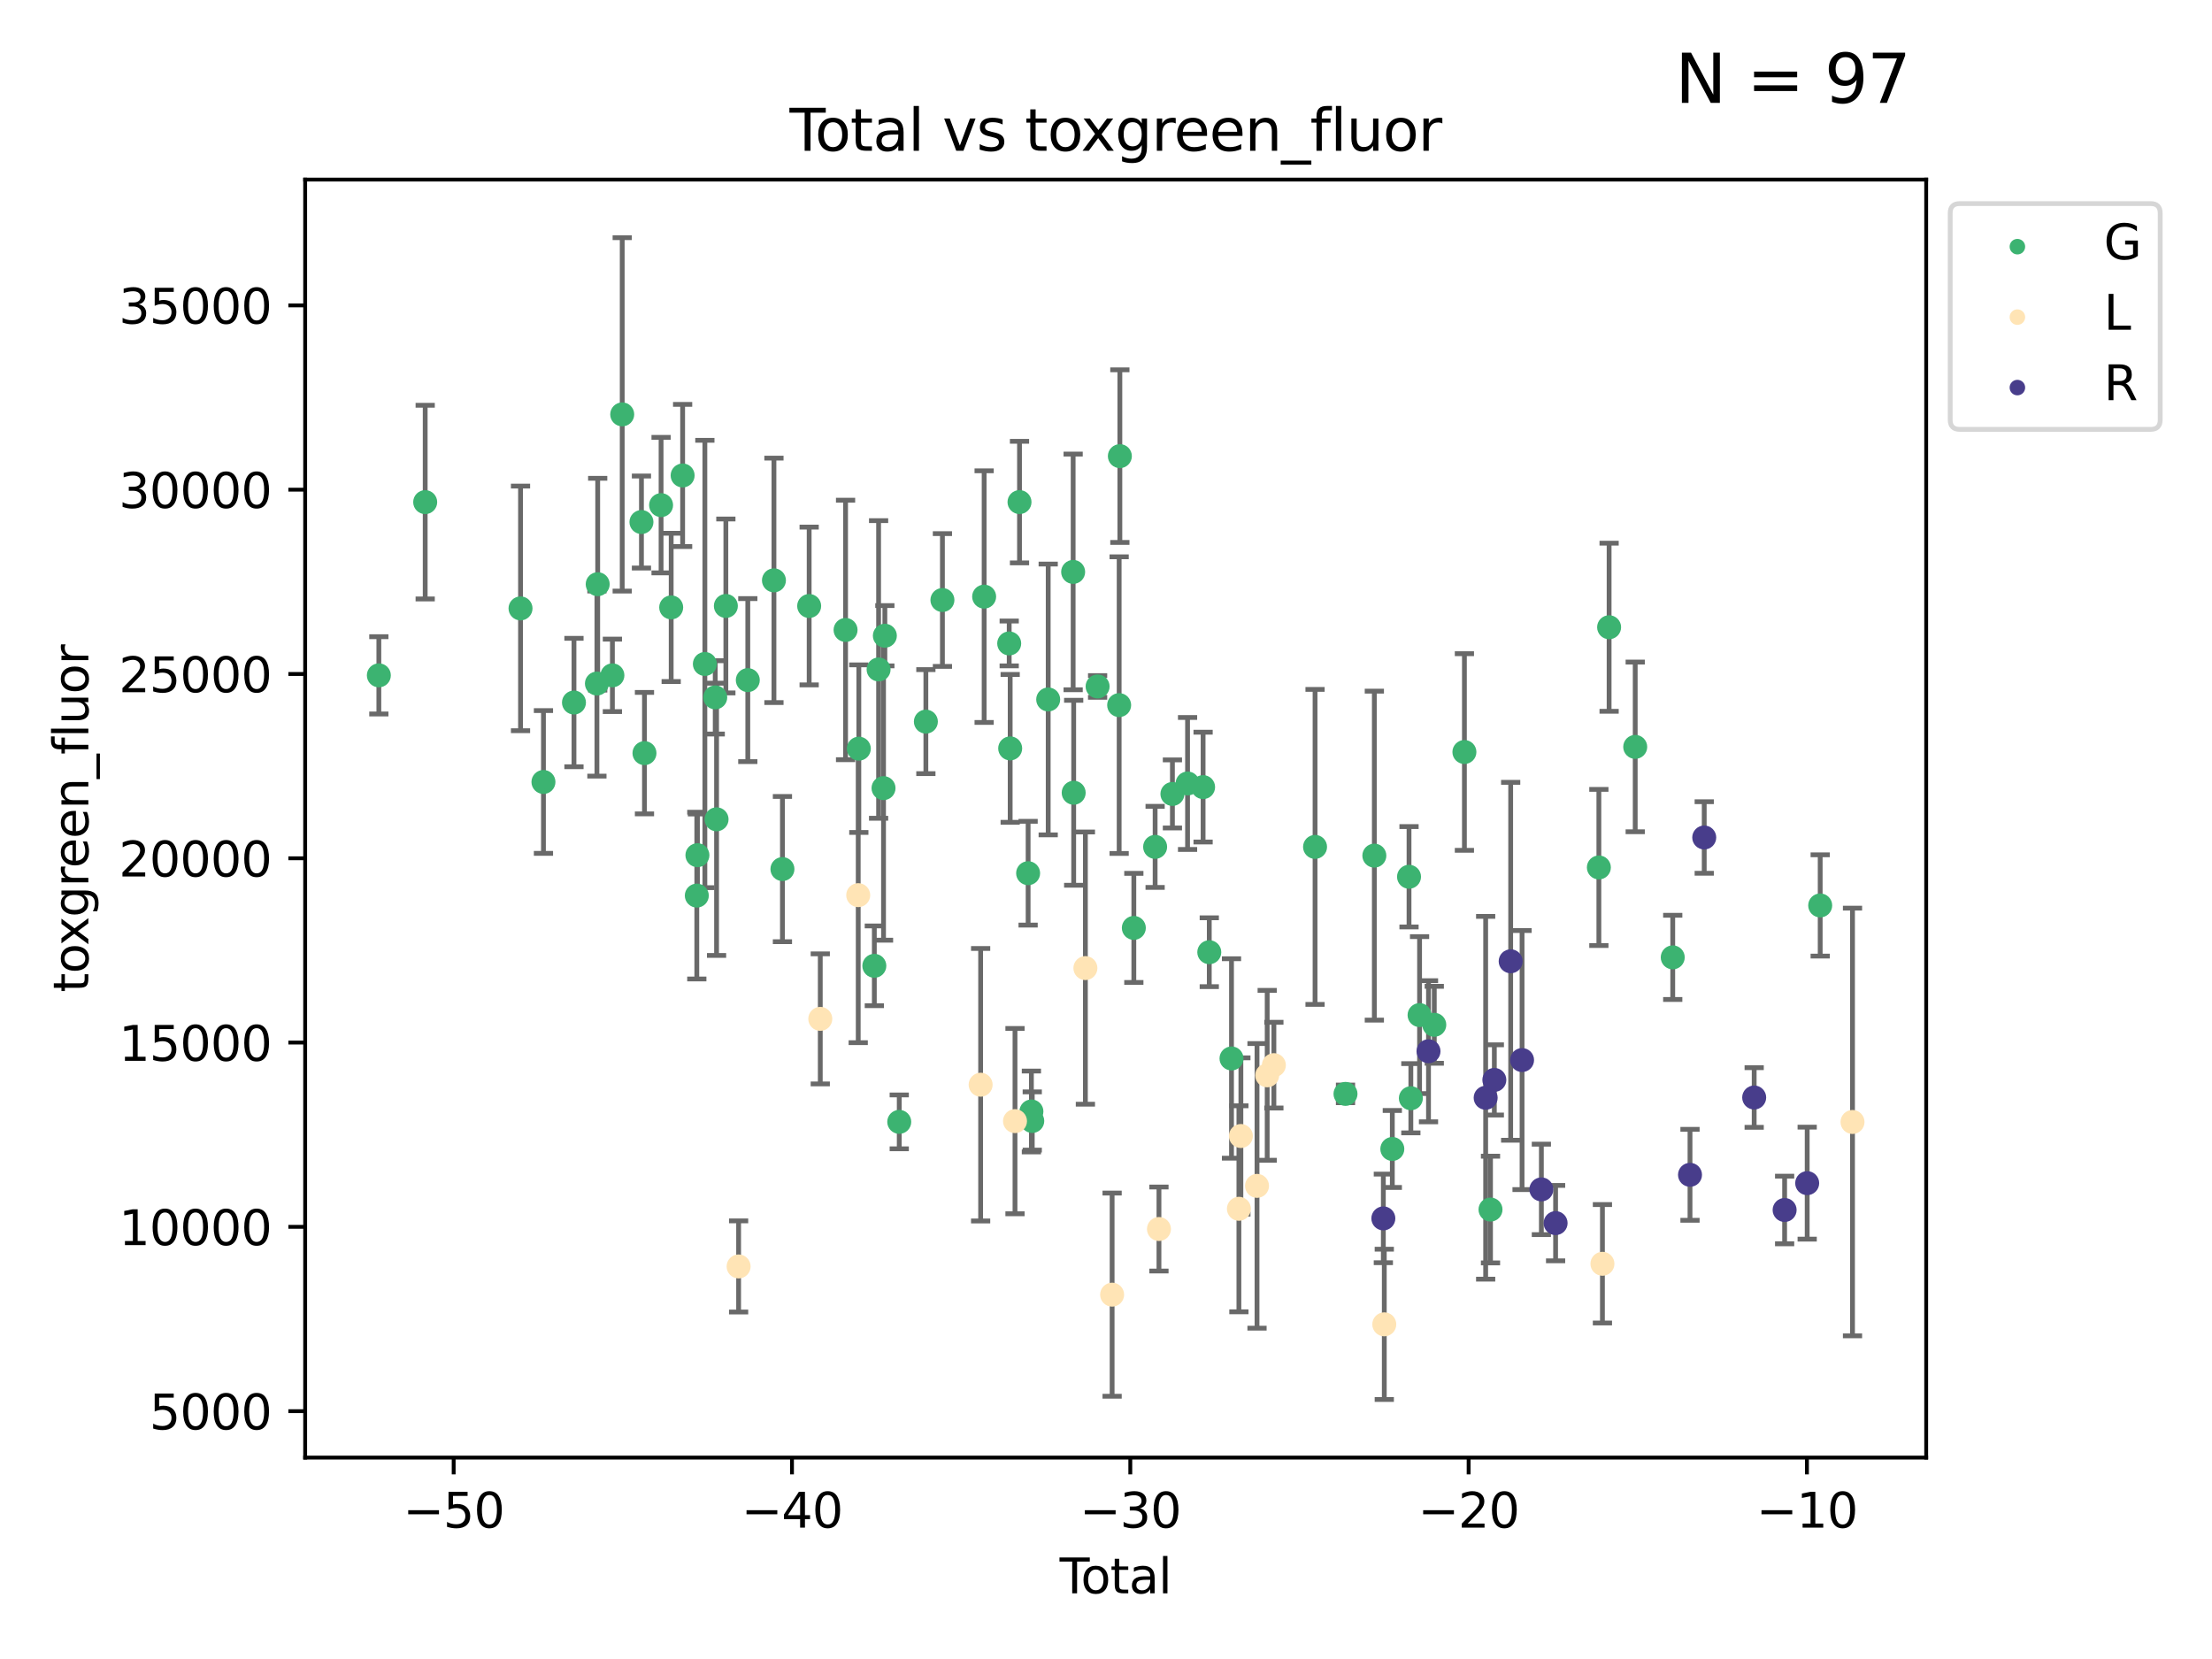 <?xml version="1.0" encoding="utf-8" standalone="no"?>
<!DOCTYPE svg PUBLIC "-//W3C//DTD SVG 1.1//EN"
  "http://www.w3.org/Graphics/SVG/1.1/DTD/svg11.dtd">
<svg xmlns:xlink="http://www.w3.org/1999/xlink" width="460.8pt" height="345.6pt" viewBox="0 0 460.8 345.6" xmlns="http://www.w3.org/2000/svg" version="1.1">
 <defs>
  <style type="text/css">*{stroke-linejoin: round; stroke-linecap: butt}</style>
 </defs>
 <g id="figure_1">
  <g id="patch_1">
   <path d="M 0 345.6 
L 460.8 345.6 
L 460.8 0 
L 0 0 
z
" style="fill: #ffffff"/>
  </g>
  <g id="axes_1">
   <g id="patch_2">
    <path d="M 63.571 303.64 
L 401.26 303.64 
L 401.26 37.411 
L 63.571 37.411 
z
" style="fill: #ffffff"/>
   </g>
   <g id="PathCollection_1">
    <defs>
     <path id="mff0ca90828" d="M 0 1.118 
C 0.297 1.118 0.581 1 0.791 0.791 
C 1 0.581 1.118 0.297 1.118 0 
C 1.118 -0.297 1 -0.581 0.791 -0.791 
C 0.581 -1 0.297 -1.118 0 -1.118 
C -0.297 -1.118 -0.581 -1 -0.791 -0.791 
C -1 -0.581 -1.118 -0.297 -1.118 0 
C -1.118 0.297 -1 0.581 -0.791 0.791 
C -0.581 1 -0.297 1.118 0 1.118 
z
" style="stroke: #3cb371"/>
    </defs>
    <g clip-path="url(#p4510a81545)">
     <use xlink:href="#mff0ca90828" x="78.921" y="140.686" style="fill: #3cb371; stroke: #3cb371"/>
     <use xlink:href="#mff0ca90828" x="88.575" y="104.601" style="fill: #3cb371; stroke: #3cb371"/>
     <use xlink:href="#mff0ca90828" x="108.435" y="126.741" style="fill: #3cb371; stroke: #3cb371"/>
     <use xlink:href="#mff0ca90828" x="113.211" y="162.9" style="fill: #3cb371; stroke: #3cb371"/>
     <use xlink:href="#mff0ca90828" x="119.568" y="146.35" style="fill: #3cb371; stroke: #3cb371"/>
     <use xlink:href="#mff0ca90828" x="124.348" y="142.397" style="fill: #3cb371; stroke: #3cb371"/>
     <use xlink:href="#mff0ca90828" x="124.511" y="121.701" style="fill: #3cb371; stroke: #3cb371"/>
     <use xlink:href="#mff0ca90828" x="127.574" y="140.687" style="fill: #3cb371; stroke: #3cb371"/>
     <use xlink:href="#mff0ca90828" x="129.619" y="86.324" style="fill: #3cb371; stroke: #3cb371"/>
     <use xlink:href="#mff0ca90828" x="133.625" y="108.749" style="fill: #3cb371; stroke: #3cb371"/>
     <use xlink:href="#mff0ca90828" x="134.256" y="156.893" style="fill: #3cb371; stroke: #3cb371"/>
     <use xlink:href="#mff0ca90828" x="137.715" y="105.227" style="fill: #3cb371; stroke: #3cb371"/>
     <use xlink:href="#mff0ca90828" x="139.82" y="126.531" style="fill: #3cb371; stroke: #3cb371"/>
     <use xlink:href="#mff0ca90828" x="142.204" y="99.047" style="fill: #3cb371; stroke: #3cb371"/>
     <use xlink:href="#mff0ca90828" x="145.158" y="186.568" style="fill: #3cb371; stroke: #3cb371"/>
     <use xlink:href="#mff0ca90828" x="145.287" y="178.152" style="fill: #3cb371; stroke: #3cb371"/>
     <use xlink:href="#mff0ca90828" x="146.836" y="138.319" style="fill: #3cb371; stroke: #3cb371"/>
     <use xlink:href="#mff0ca90828" x="148.997" y="145.275" style="fill: #3cb371; stroke: #3cb371"/>
     <use xlink:href="#mff0ca90828" x="149.273" y="170.676" style="fill: #3cb371; stroke: #3cb371"/>
     <use xlink:href="#mff0ca90828" x="151.21" y="126.233" style="fill: #3cb371; stroke: #3cb371"/>
     <use xlink:href="#mff0ca90828" x="155.781" y="141.68" style="fill: #3cb371; stroke: #3cb371"/>
     <use xlink:href="#mff0ca90828" x="161.227" y="120.898" style="fill: #3cb371; stroke: #3cb371"/>
     <use xlink:href="#mff0ca90828" x="162.996" y="181.044" style="fill: #3cb371; stroke: #3cb371"/>
     <use xlink:href="#mff0ca90828" x="168.563" y="126.241" style="fill: #3cb371; stroke: #3cb371"/>
     <use xlink:href="#mff0ca90828" x="176.147" y="131.23" style="fill: #3cb371; stroke: #3cb371"/>
     <use xlink:href="#mff0ca90828" x="178.909" y="155.959" style="fill: #3cb371; stroke: #3cb371"/>
     <use xlink:href="#mff0ca90828" x="182.139" y="201.198" style="fill: #3cb371; stroke: #3cb371"/>
     <use xlink:href="#mff0ca90828" x="183.028" y="139.46" style="fill: #3cb371; stroke: #3cb371"/>
     <use xlink:href="#mff0ca90828" x="184.055" y="164.182" style="fill: #3cb371; stroke: #3cb371"/>
     <use xlink:href="#mff0ca90828" x="184.332" y="132.434" style="fill: #3cb371; stroke: #3cb371"/>
     <use xlink:href="#mff0ca90828" x="187.33" y="233.705" style="fill: #3cb371; stroke: #3cb371"/>
     <use xlink:href="#mff0ca90828" x="192.876" y="150.329" style="fill: #3cb371; stroke: #3cb371"/>
     <use xlink:href="#mff0ca90828" x="196.324" y="124.995" style="fill: #3cb371; stroke: #3cb371"/>
     <use xlink:href="#mff0ca90828" x="205.014" y="124.289" style="fill: #3cb371; stroke: #3cb371"/>
     <use xlink:href="#mff0ca90828" x="210.235" y="134.04" style="fill: #3cb371; stroke: #3cb371"/>
     <use xlink:href="#mff0ca90828" x="210.439" y="155.903" style="fill: #3cb371; stroke: #3cb371"/>
     <use xlink:href="#mff0ca90828" x="212.382" y="104.593" style="fill: #3cb371; stroke: #3cb371"/>
     <use xlink:href="#mff0ca90828" x="214.176" y="181.903" style="fill: #3cb371; stroke: #3cb371"/>
     <use xlink:href="#mff0ca90828" x="214.861" y="231.539" style="fill: #3cb371; stroke: #3cb371"/>
     <use xlink:href="#mff0ca90828" x="215.038" y="233.519" style="fill: #3cb371; stroke: #3cb371"/>
     <use xlink:href="#mff0ca90828" x="218.359" y="145.712" style="fill: #3cb371; stroke: #3cb371"/>
     <use xlink:href="#mff0ca90828" x="223.556" y="119.14" style="fill: #3cb371; stroke: #3cb371"/>
     <use xlink:href="#mff0ca90828" x="223.668" y="165.145" style="fill: #3cb371; stroke: #3cb371"/>
     <use xlink:href="#mff0ca90828" x="228.651" y="143" style="fill: #3cb371; stroke: #3cb371"/>
     <use xlink:href="#mff0ca90828" x="233.14" y="146.888" style="fill: #3cb371; stroke: #3cb371"/>
     <use xlink:href="#mff0ca90828" x="233.288" y="95.021" style="fill: #3cb371; stroke: #3cb371"/>
     <use xlink:href="#mff0ca90828" x="236.199" y="193.301" style="fill: #3cb371; stroke: #3cb371"/>
     <use xlink:href="#mff0ca90828" x="240.633" y="176.421" style="fill: #3cb371; stroke: #3cb371"/>
     <use xlink:href="#mff0ca90828" x="244.236" y="165.394" style="fill: #3cb371; stroke: #3cb371"/>
     <use xlink:href="#mff0ca90828" x="247.39" y="163.214" style="fill: #3cb371; stroke: #3cb371"/>
     <use xlink:href="#mff0ca90828" x="250.627" y="163.969" style="fill: #3cb371; stroke: #3cb371"/>
     <use xlink:href="#mff0ca90828" x="251.915" y="198.364" style="fill: #3cb371; stroke: #3cb371"/>
     <use xlink:href="#mff0ca90828" x="256.545" y="220.495" style="fill: #3cb371; stroke: #3cb371"/>
     <use xlink:href="#mff0ca90828" x="273.949" y="176.425" style="fill: #3cb371; stroke: #3cb371"/>
     <use xlink:href="#mff0ca90828" x="280.292" y="227.878" style="fill: #3cb371; stroke: #3cb371"/>
     <use xlink:href="#mff0ca90828" x="286.301" y="178.244" style="fill: #3cb371; stroke: #3cb371"/>
     <use xlink:href="#mff0ca90828" x="290.045" y="239.351" style="fill: #3cb371; stroke: #3cb371"/>
     <use xlink:href="#mff0ca90828" x="293.525" y="182.647" style="fill: #3cb371; stroke: #3cb371"/>
     <use xlink:href="#mff0ca90828" x="293.907" y="228.782" style="fill: #3cb371; stroke: #3cb371"/>
     <use xlink:href="#mff0ca90828" x="295.722" y="211.461" style="fill: #3cb371; stroke: #3cb371"/>
     <use xlink:href="#mff0ca90828" x="298.787" y="213.483" style="fill: #3cb371; stroke: #3cb371"/>
     <use xlink:href="#mff0ca90828" x="305.063" y="156.658" style="fill: #3cb371; stroke: #3cb371"/>
     <use xlink:href="#mff0ca90828" x="310.499" y="251.972" style="fill: #3cb371; stroke: #3cb371"/>
     <use xlink:href="#mff0ca90828" x="333.073" y="180.706" style="fill: #3cb371; stroke: #3cb371"/>
     <use xlink:href="#mff0ca90828" x="335.207" y="130.667" style="fill: #3cb371; stroke: #3cb371"/>
     <use xlink:href="#mff0ca90828" x="340.646" y="155.591" style="fill: #3cb371; stroke: #3cb371"/>
     <use xlink:href="#mff0ca90828" x="348.462" y="199.437" style="fill: #3cb371; stroke: #3cb371"/>
     <use xlink:href="#mff0ca90828" x="379.18" y="188.62" style="fill: #3cb371; stroke: #3cb371"/>
    </g>
   </g>
   <g id="PathCollection_2">
    <defs>
     <path id="m6e6a5e699e" d="M 0 1.118 
C 0.297 1.118 0.581 1 0.791 0.791 
C 1 0.581 1.118 0.297 1.118 0 
C 1.118 -0.297 1 -0.581 0.791 -0.791 
C 0.581 -1 0.297 -1.118 0 -1.118 
C -0.297 -1.118 -0.581 -1 -0.791 -0.791 
C -1 -0.581 -1.118 -0.297 -1.118 0 
C -1.118 0.297 -1 0.581 -0.791 0.791 
C -0.581 1 -0.297 1.118 0 1.118 
z
" style="stroke: #ffe4b5"/>
    </defs>
    <g clip-path="url(#p4510a81545)">
     <use xlink:href="#m6e6a5e699e" x="153.866" y="263.825" style="fill: #ffe4b5; stroke: #ffe4b5"/>
     <use xlink:href="#m6e6a5e699e" x="170.879" y="212.247" style="fill: #ffe4b5; stroke: #ffe4b5"/>
     <use xlink:href="#m6e6a5e699e" x="178.783" y="186.476" style="fill: #ffe4b5; stroke: #ffe4b5"/>
     <use xlink:href="#m6e6a5e699e" x="204.284" y="225.966" style="fill: #ffe4b5; stroke: #ffe4b5"/>
     <use xlink:href="#m6e6a5e699e" x="211.443" y="233.55" style="fill: #ffe4b5; stroke: #ffe4b5"/>
     <use xlink:href="#m6e6a5e699e" x="226.108" y="201.672" style="fill: #ffe4b5; stroke: #ffe4b5"/>
     <use xlink:href="#m6e6a5e699e" x="231.675" y="269.7" style="fill: #ffe4b5; stroke: #ffe4b5"/>
     <use xlink:href="#m6e6a5e699e" x="241.431" y="256.027" style="fill: #ffe4b5; stroke: #ffe4b5"/>
     <use xlink:href="#m6e6a5e699e" x="258.085" y="251.813" style="fill: #ffe4b5; stroke: #ffe4b5"/>
     <use xlink:href="#m6e6a5e699e" x="258.499" y="236.65" style="fill: #ffe4b5; stroke: #ffe4b5"/>
     <use xlink:href="#m6e6a5e699e" x="261.86" y="247.037" style="fill: #ffe4b5; stroke: #ffe4b5"/>
     <use xlink:href="#m6e6a5e699e" x="263.98" y="224.011" style="fill: #ffe4b5; stroke: #ffe4b5"/>
     <use xlink:href="#m6e6a5e699e" x="265.373" y="221.889" style="fill: #ffe4b5; stroke: #ffe4b5"/>
     <use xlink:href="#m6e6a5e699e" x="288.372" y="275.884" style="fill: #ffe4b5; stroke: #ffe4b5"/>
     <use xlink:href="#m6e6a5e699e" x="333.815" y="263.269" style="fill: #ffe4b5; stroke: #ffe4b5"/>
     <use xlink:href="#m6e6a5e699e" x="385.911" y="233.728" style="fill: #ffe4b5; stroke: #ffe4b5"/>
    </g>
   </g>
   <g id="PathCollection_3">
    <defs>
     <path id="mbe7834db3e" d="M 0 1.118 
C 0.297 1.118 0.581 1 0.791 0.791 
C 1 0.581 1.118 0.297 1.118 0 
C 1.118 -0.297 1 -0.581 0.791 -0.791 
C 0.581 -1 0.297 -1.118 0 -1.118 
C -0.297 -1.118 -0.581 -1 -0.791 -0.791 
C -1 -0.581 -1.118 -0.297 -1.118 0 
C -1.118 0.297 -1 0.581 -0.791 0.791 
C -0.581 1 -0.297 1.118 0 1.118 
z
" style="stroke: #483d8b"/>
    </defs>
    <g clip-path="url(#p4510a81545)">
     <use xlink:href="#mbe7834db3e" x="288.176" y="253.816" style="fill: #483d8b; stroke: #483d8b"/>
     <use xlink:href="#mbe7834db3e" x="297.583" y="218.996" style="fill: #483d8b; stroke: #483d8b"/>
     <use xlink:href="#mbe7834db3e" x="309.49" y="228.685" style="fill: #483d8b; stroke: #483d8b"/>
     <use xlink:href="#mbe7834db3e" x="311.299" y="224.968" style="fill: #483d8b; stroke: #483d8b"/>
     <use xlink:href="#mbe7834db3e" x="314.701" y="200.254" style="fill: #483d8b; stroke: #483d8b"/>
     <use xlink:href="#mbe7834db3e" x="317.073" y="220.83" style="fill: #483d8b; stroke: #483d8b"/>
     <use xlink:href="#mbe7834db3e" x="321.095" y="247.773" style="fill: #483d8b; stroke: #483d8b"/>
     <use xlink:href="#mbe7834db3e" x="324.059" y="254.797" style="fill: #483d8b; stroke: #483d8b"/>
     <use xlink:href="#mbe7834db3e" x="352.059" y="244.735" style="fill: #483d8b; stroke: #483d8b"/>
     <use xlink:href="#mbe7834db3e" x="355.023" y="174.465" style="fill: #483d8b; stroke: #483d8b"/>
     <use xlink:href="#mbe7834db3e" x="365.428" y="228.63" style="fill: #483d8b; stroke: #483d8b"/>
     <use xlink:href="#mbe7834db3e" x="371.769" y="252.062" style="fill: #483d8b; stroke: #483d8b"/>
     <use xlink:href="#mbe7834db3e" x="376.47" y="246.471" style="fill: #483d8b; stroke: #483d8b"/>
    </g>
   </g>
   <g id="matplotlib.axis_1">
    <g id="xtick_1">
     <g id="line2d_1">
      <defs>
       <path id="mb59699d51b" d="M 0 0 
L 0 3.5 
" style="stroke: #000000; stroke-width: 0.8"/>
      </defs>
      <g>
       <use xlink:href="#mb59699d51b" x="94.507" y="303.64" style="stroke: #000000; stroke-width: 0.8"/>
      </g>
     </g>
     <g id="text_1">
      <!-- −50 -->
      <g transform="translate(83.955 318.238) scale(0.1 -0.1)">
       <defs>
        <path id="DejaVuSans-2212" d="M 678 2272 
L 4684 2272 
L 4684 1741 
L 678 1741 
L 678 2272 
z
" transform="scale(0.016)"/>
        <path id="DejaVuSans-35" d="M 691 4666 
L 3169 4666 
L 3169 4134 
L 1269 4134 
L 1269 2991 
Q 1406 3038 1543 3061 
Q 1681 3084 1819 3084 
Q 2600 3084 3056 2656 
Q 3513 2228 3513 1497 
Q 3513 744 3044 326 
Q 2575 -91 1722 -91 
Q 1428 -91 1123 -41 
Q 819 9 494 109 
L 494 744 
Q 775 591 1075 516 
Q 1375 441 1709 441 
Q 2250 441 2565 725 
Q 2881 1009 2881 1497 
Q 2881 1984 2565 2268 
Q 2250 2553 1709 2553 
Q 1456 2553 1204 2497 
Q 953 2441 691 2322 
L 691 4666 
z
" transform="scale(0.016)"/>
        <path id="DejaVuSans-30" d="M 2034 4250 
Q 1547 4250 1301 3770 
Q 1056 3291 1056 2328 
Q 1056 1369 1301 889 
Q 1547 409 2034 409 
Q 2525 409 2770 889 
Q 3016 1369 3016 2328 
Q 3016 3291 2770 3770 
Q 2525 4250 2034 4250 
z
M 2034 4750 
Q 2819 4750 3233 4129 
Q 3647 3509 3647 2328 
Q 3647 1150 3233 529 
Q 2819 -91 2034 -91 
Q 1250 -91 836 529 
Q 422 1150 422 2328 
Q 422 3509 836 4129 
Q 1250 4750 2034 4750 
z
" transform="scale(0.016)"/>
       </defs>
       <use xlink:href="#DejaVuSans-2212"/>
       <use xlink:href="#DejaVuSans-35" x="83.789"/>
       <use xlink:href="#DejaVuSans-30" x="147.412"/>
      </g>
     </g>
    </g>
    <g id="xtick_2">
     <g id="line2d_2">
      <g>
       <use xlink:href="#mb59699d51b" x="164.984" y="303.64" style="stroke: #000000; stroke-width: 0.8"/>
      </g>
     </g>
     <g id="text_2">
      <!-- −40 -->
      <g transform="translate(154.432 318.238) scale(0.1 -0.1)">
       <defs>
        <path id="DejaVuSans-34" d="M 2419 4116 
L 825 1625 
L 2419 1625 
L 2419 4116 
z
M 2253 4666 
L 3047 4666 
L 3047 1625 
L 3713 1625 
L 3713 1100 
L 3047 1100 
L 3047 0 
L 2419 0 
L 2419 1100 
L 313 1100 
L 313 1709 
L 2253 4666 
z
" transform="scale(0.016)"/>
       </defs>
       <use xlink:href="#DejaVuSans-2212"/>
       <use xlink:href="#DejaVuSans-34" x="83.789"/>
       <use xlink:href="#DejaVuSans-30" x="147.412"/>
      </g>
     </g>
    </g>
    <g id="xtick_3">
     <g id="line2d_3">
      <g>
       <use xlink:href="#mb59699d51b" x="235.462" y="303.64" style="stroke: #000000; stroke-width: 0.8"/>
      </g>
     </g>
     <g id="text_3">
      <!-- −30 -->
      <g transform="translate(224.91 318.238) scale(0.1 -0.1)">
       <defs>
        <path id="DejaVuSans-33" d="M 2597 2516 
Q 3050 2419 3304 2112 
Q 3559 1806 3559 1356 
Q 3559 666 3084 287 
Q 2609 -91 1734 -91 
Q 1441 -91 1130 -33 
Q 819 25 488 141 
L 488 750 
Q 750 597 1062 519 
Q 1375 441 1716 441 
Q 2309 441 2620 675 
Q 2931 909 2931 1356 
Q 2931 1769 2642 2001 
Q 2353 2234 1838 2234 
L 1294 2234 
L 1294 2753 
L 1863 2753 
Q 2328 2753 2575 2939 
Q 2822 3125 2822 3475 
Q 2822 3834 2567 4026 
Q 2313 4219 1838 4219 
Q 1578 4219 1281 4162 
Q 984 4106 628 3988 
L 628 4550 
Q 988 4650 1302 4700 
Q 1616 4750 1894 4750 
Q 2613 4750 3031 4423 
Q 3450 4097 3450 3541 
Q 3450 3153 3228 2886 
Q 3006 2619 2597 2516 
z
" transform="scale(0.016)"/>
       </defs>
       <use xlink:href="#DejaVuSans-2212"/>
       <use xlink:href="#DejaVuSans-33" x="83.789"/>
       <use xlink:href="#DejaVuSans-30" x="147.412"/>
      </g>
     </g>
    </g>
    <g id="xtick_4">
     <g id="line2d_4">
      <g>
       <use xlink:href="#mb59699d51b" x="305.94" y="303.64" style="stroke: #000000; stroke-width: 0.8"/>
      </g>
     </g>
     <g id="text_4">
      <!-- −20 -->
      <g transform="translate(295.387 318.238) scale(0.1 -0.1)">
       <defs>
        <path id="DejaVuSans-32" d="M 1228 531 
L 3431 531 
L 3431 0 
L 469 0 
L 469 531 
Q 828 903 1448 1529 
Q 2069 2156 2228 2338 
Q 2531 2678 2651 2914 
Q 2772 3150 2772 3378 
Q 2772 3750 2511 3984 
Q 2250 4219 1831 4219 
Q 1534 4219 1204 4116 
Q 875 4013 500 3803 
L 500 4441 
Q 881 4594 1212 4672 
Q 1544 4750 1819 4750 
Q 2544 4750 2975 4387 
Q 3406 4025 3406 3419 
Q 3406 3131 3298 2873 
Q 3191 2616 2906 2266 
Q 2828 2175 2409 1742 
Q 1991 1309 1228 531 
z
" transform="scale(0.016)"/>
       </defs>
       <use xlink:href="#DejaVuSans-2212"/>
       <use xlink:href="#DejaVuSans-32" x="83.789"/>
       <use xlink:href="#DejaVuSans-30" x="147.412"/>
      </g>
     </g>
    </g>
    <g id="xtick_5">
     <g id="line2d_5">
      <g>
       <use xlink:href="#mb59699d51b" x="376.417" y="303.64" style="stroke: #000000; stroke-width: 0.8"/>
      </g>
     </g>
     <g id="text_5">
      <!-- −10 -->
      <g transform="translate(365.865 318.238) scale(0.1 -0.1)">
       <defs>
        <path id="DejaVuSans-31" d="M 794 531 
L 1825 531 
L 1825 4091 
L 703 3866 
L 703 4441 
L 1819 4666 
L 2450 4666 
L 2450 531 
L 3481 531 
L 3481 0 
L 794 0 
L 794 531 
z
" transform="scale(0.016)"/>
       </defs>
       <use xlink:href="#DejaVuSans-2212"/>
       <use xlink:href="#DejaVuSans-31" x="83.789"/>
       <use xlink:href="#DejaVuSans-30" x="147.412"/>
      </g>
     </g>
    </g>
    <g id="text_6">
     <!-- Total -->
     <g transform="translate(220.739 331.917) scale(0.1 -0.1)">
      <defs>
       <path id="DejaVuSans-54" d="M -19 4666 
L 3928 4666 
L 3928 4134 
L 2272 4134 
L 2272 0 
L 1638 0 
L 1638 4134 
L -19 4134 
L -19 4666 
z
" transform="scale(0.016)"/>
       <path id="DejaVuSans-6f" d="M 1959 3097 
Q 1497 3097 1228 2736 
Q 959 2375 959 1747 
Q 959 1119 1226 758 
Q 1494 397 1959 397 
Q 2419 397 2687 759 
Q 2956 1122 2956 1747 
Q 2956 2369 2687 2733 
Q 2419 3097 1959 3097 
z
M 1959 3584 
Q 2709 3584 3137 3096 
Q 3566 2609 3566 1747 
Q 3566 888 3137 398 
Q 2709 -91 1959 -91 
Q 1206 -91 779 398 
Q 353 888 353 1747 
Q 353 2609 779 3096 
Q 1206 3584 1959 3584 
z
" transform="scale(0.016)"/>
       <path id="DejaVuSans-74" d="M 1172 4494 
L 1172 3500 
L 2356 3500 
L 2356 3053 
L 1172 3053 
L 1172 1153 
Q 1172 725 1289 603 
Q 1406 481 1766 481 
L 2356 481 
L 2356 0 
L 1766 0 
Q 1100 0 847 248 
Q 594 497 594 1153 
L 594 3053 
L 172 3053 
L 172 3500 
L 594 3500 
L 594 4494 
L 1172 4494 
z
" transform="scale(0.016)"/>
       <path id="DejaVuSans-61" d="M 2194 1759 
Q 1497 1759 1228 1600 
Q 959 1441 959 1056 
Q 959 750 1161 570 
Q 1363 391 1709 391 
Q 2188 391 2477 730 
Q 2766 1069 2766 1631 
L 2766 1759 
L 2194 1759 
z
M 3341 1997 
L 3341 0 
L 2766 0 
L 2766 531 
Q 2569 213 2275 61 
Q 1981 -91 1556 -91 
Q 1019 -91 701 211 
Q 384 513 384 1019 
Q 384 1609 779 1909 
Q 1175 2209 1959 2209 
L 2766 2209 
L 2766 2266 
Q 2766 2663 2505 2880 
Q 2244 3097 1772 3097 
Q 1472 3097 1187 3025 
Q 903 2953 641 2809 
L 641 3341 
Q 956 3463 1253 3523 
Q 1550 3584 1831 3584 
Q 2591 3584 2966 3190 
Q 3341 2797 3341 1997 
z
" transform="scale(0.016)"/>
       <path id="DejaVuSans-6c" d="M 603 4863 
L 1178 4863 
L 1178 0 
L 603 0 
L 603 4863 
z
" transform="scale(0.016)"/>
      </defs>
      <use xlink:href="#DejaVuSans-54"/>
      <use xlink:href="#DejaVuSans-6f" x="44.084"/>
      <use xlink:href="#DejaVuSans-74" x="105.266"/>
      <use xlink:href="#DejaVuSans-61" x="144.475"/>
      <use xlink:href="#DejaVuSans-6c" x="205.754"/>
     </g>
    </g>
   </g>
   <g id="matplotlib.axis_2">
    <g id="ytick_1">
     <g id="line2d_6">
      <defs>
       <path id="m460d8e06ef" d="M 0 0 
L -3.5 0 
" style="stroke: #000000; stroke-width: 0.8"/>
      </defs>
      <g>
       <use xlink:href="#m460d8e06ef" x="63.571" y="293.969" style="stroke: #000000; stroke-width: 0.8"/>
      </g>
     </g>
     <g id="text_7">
      <!-- 5000 -->
      <g transform="translate(31.121 297.768) scale(0.1 -0.1)">
       <use xlink:href="#DejaVuSans-35"/>
       <use xlink:href="#DejaVuSans-30" x="63.623"/>
       <use xlink:href="#DejaVuSans-30" x="127.246"/>
       <use xlink:href="#DejaVuSans-30" x="190.869"/>
      </g>
     </g>
    </g>
    <g id="ytick_2">
     <g id="line2d_7">
      <g>
       <use xlink:href="#m460d8e06ef" x="63.571" y="255.577" style="stroke: #000000; stroke-width: 0.8"/>
      </g>
     </g>
     <g id="text_8">
      <!-- 10000 -->
      <g transform="translate(24.759 259.376) scale(0.1 -0.1)">
       <use xlink:href="#DejaVuSans-31"/>
       <use xlink:href="#DejaVuSans-30" x="63.623"/>
       <use xlink:href="#DejaVuSans-30" x="127.246"/>
       <use xlink:href="#DejaVuSans-30" x="190.869"/>
       <use xlink:href="#DejaVuSans-30" x="254.492"/>
      </g>
     </g>
    </g>
    <g id="ytick_3">
     <g id="line2d_8">
      <g>
       <use xlink:href="#m460d8e06ef" x="63.571" y="217.185" style="stroke: #000000; stroke-width: 0.8"/>
      </g>
     </g>
     <g id="text_9">
      <!-- 15000 -->
      <g transform="translate(24.759 220.985) scale(0.1 -0.1)">
       <use xlink:href="#DejaVuSans-31"/>
       <use xlink:href="#DejaVuSans-35" x="63.623"/>
       <use xlink:href="#DejaVuSans-30" x="127.246"/>
       <use xlink:href="#DejaVuSans-30" x="190.869"/>
       <use xlink:href="#DejaVuSans-30" x="254.492"/>
      </g>
     </g>
    </g>
    <g id="ytick_4">
     <g id="line2d_9">
      <g>
       <use xlink:href="#m460d8e06ef" x="63.571" y="178.794" style="stroke: #000000; stroke-width: 0.8"/>
      </g>
     </g>
     <g id="text_10">
      <!-- 20000 -->
      <g transform="translate(24.759 182.593) scale(0.1 -0.1)">
       <use xlink:href="#DejaVuSans-32"/>
       <use xlink:href="#DejaVuSans-30" x="63.623"/>
       <use xlink:href="#DejaVuSans-30" x="127.246"/>
       <use xlink:href="#DejaVuSans-30" x="190.869"/>
       <use xlink:href="#DejaVuSans-30" x="254.492"/>
      </g>
     </g>
    </g>
    <g id="ytick_5">
     <g id="line2d_10">
      <g>
       <use xlink:href="#m460d8e06ef" x="63.571" y="140.402" style="stroke: #000000; stroke-width: 0.8"/>
      </g>
     </g>
     <g id="text_11">
      <!-- 25000 -->
      <g transform="translate(24.759 144.201) scale(0.1 -0.1)">
       <use xlink:href="#DejaVuSans-32"/>
       <use xlink:href="#DejaVuSans-35" x="63.623"/>
       <use xlink:href="#DejaVuSans-30" x="127.246"/>
       <use xlink:href="#DejaVuSans-30" x="190.869"/>
       <use xlink:href="#DejaVuSans-30" x="254.492"/>
      </g>
     </g>
    </g>
    <g id="ytick_6">
     <g id="line2d_11">
      <g>
       <use xlink:href="#m460d8e06ef" x="63.571" y="102.01" style="stroke: #000000; stroke-width: 0.8"/>
      </g>
     </g>
     <g id="text_12">
      <!-- 30000 -->
      <g transform="translate(24.759 105.809) scale(0.1 -0.1)">
       <use xlink:href="#DejaVuSans-33"/>
       <use xlink:href="#DejaVuSans-30" x="63.623"/>
       <use xlink:href="#DejaVuSans-30" x="127.246"/>
       <use xlink:href="#DejaVuSans-30" x="190.869"/>
       <use xlink:href="#DejaVuSans-30" x="254.492"/>
      </g>
     </g>
    </g>
    <g id="ytick_7">
     <g id="line2d_12">
      <g>
       <use xlink:href="#m460d8e06ef" x="63.571" y="63.618" style="stroke: #000000; stroke-width: 0.8"/>
      </g>
     </g>
     <g id="text_13">
      <!-- 35000 -->
      <g transform="translate(24.759 67.418) scale(0.1 -0.1)">
       <use xlink:href="#DejaVuSans-33"/>
       <use xlink:href="#DejaVuSans-35" x="63.623"/>
       <use xlink:href="#DejaVuSans-30" x="127.246"/>
       <use xlink:href="#DejaVuSans-30" x="190.869"/>
       <use xlink:href="#DejaVuSans-30" x="254.492"/>
      </g>
     </g>
    </g>
    <g id="text_14">
     <!-- toxgreen_fluor -->
     <g transform="translate(18.401 206.72) rotate(-90) scale(0.1 -0.1)">
      <defs>
       <path id="DejaVuSans-78" d="M 3513 3500 
L 2247 1797 
L 3578 0 
L 2900 0 
L 1881 1375 
L 863 0 
L 184 0 
L 1544 1831 
L 300 3500 
L 978 3500 
L 1906 2253 
L 2834 3500 
L 3513 3500 
z
" transform="scale(0.016)"/>
       <path id="DejaVuSans-67" d="M 2906 1791 
Q 2906 2416 2648 2759 
Q 2391 3103 1925 3103 
Q 1463 3103 1205 2759 
Q 947 2416 947 1791 
Q 947 1169 1205 825 
Q 1463 481 1925 481 
Q 2391 481 2648 825 
Q 2906 1169 2906 1791 
z
M 3481 434 
Q 3481 -459 3084 -895 
Q 2688 -1331 1869 -1331 
Q 1566 -1331 1297 -1286 
Q 1028 -1241 775 -1147 
L 775 -588 
Q 1028 -725 1275 -790 
Q 1522 -856 1778 -856 
Q 2344 -856 2625 -561 
Q 2906 -266 2906 331 
L 2906 616 
Q 2728 306 2450 153 
Q 2172 0 1784 0 
Q 1141 0 747 490 
Q 353 981 353 1791 
Q 353 2603 747 3093 
Q 1141 3584 1784 3584 
Q 2172 3584 2450 3431 
Q 2728 3278 2906 2969 
L 2906 3500 
L 3481 3500 
L 3481 434 
z
" transform="scale(0.016)"/>
       <path id="DejaVuSans-72" d="M 2631 2963 
Q 2534 3019 2420 3045 
Q 2306 3072 2169 3072 
Q 1681 3072 1420 2755 
Q 1159 2438 1159 1844 
L 1159 0 
L 581 0 
L 581 3500 
L 1159 3500 
L 1159 2956 
Q 1341 3275 1631 3429 
Q 1922 3584 2338 3584 
Q 2397 3584 2469 3576 
Q 2541 3569 2628 3553 
L 2631 2963 
z
" transform="scale(0.016)"/>
       <path id="DejaVuSans-65" d="M 3597 1894 
L 3597 1613 
L 953 1613 
Q 991 1019 1311 708 
Q 1631 397 2203 397 
Q 2534 397 2845 478 
Q 3156 559 3463 722 
L 3463 178 
Q 3153 47 2828 -22 
Q 2503 -91 2169 -91 
Q 1331 -91 842 396 
Q 353 884 353 1716 
Q 353 2575 817 3079 
Q 1281 3584 2069 3584 
Q 2775 3584 3186 3129 
Q 3597 2675 3597 1894 
z
M 3022 2063 
Q 3016 2534 2758 2815 
Q 2500 3097 2075 3097 
Q 1594 3097 1305 2825 
Q 1016 2553 972 2059 
L 3022 2063 
z
" transform="scale(0.016)"/>
       <path id="DejaVuSans-6e" d="M 3513 2113 
L 3513 0 
L 2938 0 
L 2938 2094 
Q 2938 2591 2744 2837 
Q 2550 3084 2163 3084 
Q 1697 3084 1428 2787 
Q 1159 2491 1159 1978 
L 1159 0 
L 581 0 
L 581 3500 
L 1159 3500 
L 1159 2956 
Q 1366 3272 1645 3428 
Q 1925 3584 2291 3584 
Q 2894 3584 3203 3211 
Q 3513 2838 3513 2113 
z
" transform="scale(0.016)"/>
       <path id="DejaVuSans-5f" d="M 3263 -1063 
L 3263 -1509 
L -63 -1509 
L -63 -1063 
L 3263 -1063 
z
" transform="scale(0.016)"/>
       <path id="DejaVuSans-66" d="M 2375 4863 
L 2375 4384 
L 1825 4384 
Q 1516 4384 1395 4259 
Q 1275 4134 1275 3809 
L 1275 3500 
L 2222 3500 
L 2222 3053 
L 1275 3053 
L 1275 0 
L 697 0 
L 697 3053 
L 147 3053 
L 147 3500 
L 697 3500 
L 697 3744 
Q 697 4328 969 4595 
Q 1241 4863 1831 4863 
L 2375 4863 
z
" transform="scale(0.016)"/>
       <path id="DejaVuSans-75" d="M 544 1381 
L 544 3500 
L 1119 3500 
L 1119 1403 
Q 1119 906 1312 657 
Q 1506 409 1894 409 
Q 2359 409 2629 706 
Q 2900 1003 2900 1516 
L 2900 3500 
L 3475 3500 
L 3475 0 
L 2900 0 
L 2900 538 
Q 2691 219 2414 64 
Q 2138 -91 1772 -91 
Q 1169 -91 856 284 
Q 544 659 544 1381 
z
M 1991 3584 
L 1991 3584 
z
" transform="scale(0.016)"/>
      </defs>
      <use xlink:href="#DejaVuSans-74"/>
      <use xlink:href="#DejaVuSans-6f" x="39.209"/>
      <use xlink:href="#DejaVuSans-78" x="97.266"/>
      <use xlink:href="#DejaVuSans-67" x="156.445"/>
      <use xlink:href="#DejaVuSans-72" x="219.922"/>
      <use xlink:href="#DejaVuSans-65" x="258.785"/>
      <use xlink:href="#DejaVuSans-65" x="320.309"/>
      <use xlink:href="#DejaVuSans-6e" x="381.832"/>
      <use xlink:href="#DejaVuSans-5f" x="445.211"/>
      <use xlink:href="#DejaVuSans-66" x="495.211"/>
      <use xlink:href="#DejaVuSans-6c" x="530.416"/>
      <use xlink:href="#DejaVuSans-75" x="558.199"/>
      <use xlink:href="#DejaVuSans-6f" x="621.578"/>
      <use xlink:href="#DejaVuSans-72" x="682.76"/>
     </g>
    </g>
   </g>
   <g id="LineCollection_1">
    <path d="M 78.921 148.735 
L 78.921 132.636 
" clip-path="url(#p4510a81545)" style="fill: none; stroke: #696969"/>
    <path d="M 88.575 124.774 
L 88.575 84.429 
" clip-path="url(#p4510a81545)" style="fill: none; stroke: #696969"/>
    <path d="M 108.435 152.221 
L 108.435 101.262 
" clip-path="url(#p4510a81545)" style="fill: none; stroke: #696969"/>
    <path d="M 113.211 177.77 
L 113.211 148.031 
" clip-path="url(#p4510a81545)" style="fill: none; stroke: #696969"/>
    <path d="M 119.568 159.724 
L 119.568 132.976 
" clip-path="url(#p4510a81545)" style="fill: none; stroke: #696969"/>
    <path d="M 124.348 161.679 
L 124.348 123.114 
" clip-path="url(#p4510a81545)" style="fill: none; stroke: #696969"/>
    <path d="M 124.511 143.762 
L 124.511 99.641 
" clip-path="url(#p4510a81545)" style="fill: none; stroke: #696969"/>
    <path d="M 127.574 148.236 
L 127.574 133.139 
" clip-path="url(#p4510a81545)" style="fill: none; stroke: #696969"/>
    <path d="M 129.619 123.135 
L 129.619 49.513 
" clip-path="url(#p4510a81545)" style="fill: none; stroke: #696969"/>
    <path d="M 133.625 118.332 
L 133.625 99.165 
" clip-path="url(#p4510a81545)" style="fill: none; stroke: #696969"/>
    <path d="M 134.256 169.546 
L 134.256 144.241 
" clip-path="url(#p4510a81545)" style="fill: none; stroke: #696969"/>
    <path d="M 137.715 119.342 
L 137.715 91.112 
" clip-path="url(#p4510a81545)" style="fill: none; stroke: #696969"/>
    <path d="M 139.82 141.975 
L 139.82 111.087 
" clip-path="url(#p4510a81545)" style="fill: none; stroke: #696969"/>
    <path d="M 142.204 113.851 
L 142.204 84.243 
" clip-path="url(#p4510a81545)" style="fill: none; stroke: #696969"/>
    <path d="M 145.158 203.941 
L 145.158 169.196 
" clip-path="url(#p4510a81545)" style="fill: none; stroke: #696969"/>
    <path d="M 145.287 186.732 
L 145.287 169.572 
" clip-path="url(#p4510a81545)" style="fill: none; stroke: #696969"/>
    <path d="M 146.836 184.914 
L 146.836 91.724 
" clip-path="url(#p4510a81545)" style="fill: none; stroke: #696969"/>
    <path d="M 148.997 152.913 
L 148.997 137.637 
" clip-path="url(#p4510a81545)" style="fill: none; stroke: #696969"/>
    <path d="M 149.273 199.032 
L 149.273 142.32 
" clip-path="url(#p4510a81545)" style="fill: none; stroke: #696969"/>
    <path d="M 151.21 144.348 
L 151.21 108.118 
" clip-path="url(#p4510a81545)" style="fill: none; stroke: #696969"/>
    <path d="M 155.781 158.66 
L 155.781 124.699 
" clip-path="url(#p4510a81545)" style="fill: none; stroke: #696969"/>
    <path d="M 161.227 146.359 
L 161.227 95.436 
" clip-path="url(#p4510a81545)" style="fill: none; stroke: #696969"/>
    <path d="M 162.996 196.171 
L 162.996 165.917 
" clip-path="url(#p4510a81545)" style="fill: none; stroke: #696969"/>
    <path d="M 168.563 142.677 
L 168.563 109.804 
" clip-path="url(#p4510a81545)" style="fill: none; stroke: #696969"/>
    <path d="M 176.147 158.256 
L 176.147 104.204 
" clip-path="url(#p4510a81545)" style="fill: none; stroke: #696969"/>
    <path d="M 178.909 173.415 
L 178.909 138.504 
" clip-path="url(#p4510a81545)" style="fill: none; stroke: #696969"/>
    <path d="M 182.139 209.508 
L 182.139 192.888 
" clip-path="url(#p4510a81545)" style="fill: none; stroke: #696969"/>
    <path d="M 183.028 170.46 
L 183.028 108.46 
" clip-path="url(#p4510a81545)" style="fill: none; stroke: #696969"/>
    <path d="M 184.055 195.858 
L 184.055 132.506 
" clip-path="url(#p4510a81545)" style="fill: none; stroke: #696969"/>
    <path d="M 184.332 138.711 
L 184.332 126.157 
" clip-path="url(#p4510a81545)" style="fill: none; stroke: #696969"/>
    <path d="M 187.33 239.316 
L 187.33 228.094 
" clip-path="url(#p4510a81545)" style="fill: none; stroke: #696969"/>
    <path d="M 192.876 161.165 
L 192.876 139.494 
" clip-path="url(#p4510a81545)" style="fill: none; stroke: #696969"/>
    <path d="M 196.324 138.823 
L 196.324 111.167 
" clip-path="url(#p4510a81545)" style="fill: none; stroke: #696969"/>
    <path d="M 205.014 150.5 
L 205.014 98.077 
" clip-path="url(#p4510a81545)" style="fill: none; stroke: #696969"/>
    <path d="M 210.235 138.712 
L 210.235 129.368 
" clip-path="url(#p4510a81545)" style="fill: none; stroke: #696969"/>
    <path d="M 210.439 171.304 
L 210.439 140.502 
" clip-path="url(#p4510a81545)" style="fill: none; stroke: #696969"/>
    <path d="M 212.382 117.254 
L 212.382 91.932 
" clip-path="url(#p4510a81545)" style="fill: none; stroke: #696969"/>
    <path d="M 214.176 192.712 
L 214.176 171.094 
" clip-path="url(#p4510a81545)" style="fill: none; stroke: #696969"/>
    <path d="M 214.861 239.96 
L 214.861 223.118 
" clip-path="url(#p4510a81545)" style="fill: none; stroke: #696969"/>
    <path d="M 215.038 239.583 
L 215.038 227.455 
" clip-path="url(#p4510a81545)" style="fill: none; stroke: #696969"/>
    <path d="M 218.359 173.919 
L 218.359 117.505 
" clip-path="url(#p4510a81545)" style="fill: none; stroke: #696969"/>
    <path d="M 223.556 143.689 
L 223.556 94.592 
" clip-path="url(#p4510a81545)" style="fill: none; stroke: #696969"/>
    <path d="M 223.668 184.409 
L 223.668 145.882 
" clip-path="url(#p4510a81545)" style="fill: none; stroke: #696969"/>
    <path d="M 228.651 145.262 
L 228.651 140.738 
" clip-path="url(#p4510a81545)" style="fill: none; stroke: #696969"/>
    <path d="M 233.14 177.785 
L 233.14 115.992 
" clip-path="url(#p4510a81545)" style="fill: none; stroke: #696969"/>
    <path d="M 233.288 113 
L 233.288 77.042 
" clip-path="url(#p4510a81545)" style="fill: none; stroke: #696969"/>
    <path d="M 236.199 204.666 
L 236.199 181.937 
" clip-path="url(#p4510a81545)" style="fill: none; stroke: #696969"/>
    <path d="M 240.633 184.865 
L 240.633 167.976 
" clip-path="url(#p4510a81545)" style="fill: none; stroke: #696969"/>
    <path d="M 244.236 172.484 
L 244.236 158.303 
" clip-path="url(#p4510a81545)" style="fill: none; stroke: #696969"/>
    <path d="M 247.39 176.96 
L 247.39 149.469 
" clip-path="url(#p4510a81545)" style="fill: none; stroke: #696969"/>
    <path d="M 250.627 175.408 
L 250.627 152.53 
" clip-path="url(#p4510a81545)" style="fill: none; stroke: #696969"/>
    <path d="M 251.915 205.533 
L 251.915 191.195 
" clip-path="url(#p4510a81545)" style="fill: none; stroke: #696969"/>
    <path d="M 256.545 241.271 
L 256.545 199.719 
" clip-path="url(#p4510a81545)" style="fill: none; stroke: #696969"/>
    <path d="M 273.949 209.233 
L 273.949 143.616 
" clip-path="url(#p4510a81545)" style="fill: none; stroke: #696969"/>
    <path d="M 280.292 229.72 
L 280.292 226.036 
" clip-path="url(#p4510a81545)" style="fill: none; stroke: #696969"/>
    <path d="M 286.301 212.51 
L 286.301 143.977 
" clip-path="url(#p4510a81545)" style="fill: none; stroke: #696969"/>
    <path d="M 290.045 247.37 
L 290.045 231.333 
" clip-path="url(#p4510a81545)" style="fill: none; stroke: #696969"/>
    <path d="M 293.525 193.101 
L 293.525 172.192 
" clip-path="url(#p4510a81545)" style="fill: none; stroke: #696969"/>
    <path d="M 293.907 235.996 
L 293.907 221.567 
" clip-path="url(#p4510a81545)" style="fill: none; stroke: #696969"/>
    <path d="M 295.722 227.81 
L 295.722 195.113 
" clip-path="url(#p4510a81545)" style="fill: none; stroke: #696969"/>
    <path d="M 298.787 221.501 
L 298.787 205.466 
" clip-path="url(#p4510a81545)" style="fill: none; stroke: #696969"/>
    <path d="M 305.063 177.141 
L 305.063 136.175 
" clip-path="url(#p4510a81545)" style="fill: none; stroke: #696969"/>
    <path d="M 310.499 263.087 
L 310.499 240.856 
" clip-path="url(#p4510a81545)" style="fill: none; stroke: #696969"/>
    <path d="M 333.073 196.97 
L 333.073 164.442 
" clip-path="url(#p4510a81545)" style="fill: none; stroke: #696969"/>
    <path d="M 335.207 148.179 
L 335.207 113.155 
" clip-path="url(#p4510a81545)" style="fill: none; stroke: #696969"/>
    <path d="M 340.646 173.263 
L 340.646 137.919 
" clip-path="url(#p4510a81545)" style="fill: none; stroke: #696969"/>
    <path d="M 348.462 208.209 
L 348.462 190.666 
" clip-path="url(#p4510a81545)" style="fill: none; stroke: #696969"/>
    <path d="M 379.18 199.167 
L 379.18 178.073 
" clip-path="url(#p4510a81545)" style="fill: none; stroke: #696969"/>
   </g>
   <g id="line2d_13">
    <defs>
     <path id="m0cfa35b5dd" d="M 2 0 
L -2 -0 
" style="stroke: #696969"/>
    </defs>
    <g clip-path="url(#p4510a81545)">
     <use xlink:href="#m0cfa35b5dd" x="78.921" y="148.735" style="fill: #696969; stroke: #696969"/>
     <use xlink:href="#m0cfa35b5dd" x="88.575" y="124.774" style="fill: #696969; stroke: #696969"/>
     <use xlink:href="#m0cfa35b5dd" x="108.435" y="152.221" style="fill: #696969; stroke: #696969"/>
     <use xlink:href="#m0cfa35b5dd" x="113.211" y="177.77" style="fill: #696969; stroke: #696969"/>
     <use xlink:href="#m0cfa35b5dd" x="119.568" y="159.724" style="fill: #696969; stroke: #696969"/>
     <use xlink:href="#m0cfa35b5dd" x="124.348" y="161.679" style="fill: #696969; stroke: #696969"/>
     <use xlink:href="#m0cfa35b5dd" x="124.511" y="143.762" style="fill: #696969; stroke: #696969"/>
     <use xlink:href="#m0cfa35b5dd" x="127.574" y="148.236" style="fill: #696969; stroke: #696969"/>
     <use xlink:href="#m0cfa35b5dd" x="129.619" y="123.135" style="fill: #696969; stroke: #696969"/>
     <use xlink:href="#m0cfa35b5dd" x="133.625" y="118.332" style="fill: #696969; stroke: #696969"/>
     <use xlink:href="#m0cfa35b5dd" x="134.256" y="169.546" style="fill: #696969; stroke: #696969"/>
     <use xlink:href="#m0cfa35b5dd" x="137.715" y="119.342" style="fill: #696969; stroke: #696969"/>
     <use xlink:href="#m0cfa35b5dd" x="139.82" y="141.975" style="fill: #696969; stroke: #696969"/>
     <use xlink:href="#m0cfa35b5dd" x="142.204" y="113.851" style="fill: #696969; stroke: #696969"/>
     <use xlink:href="#m0cfa35b5dd" x="145.158" y="203.941" style="fill: #696969; stroke: #696969"/>
     <use xlink:href="#m0cfa35b5dd" x="145.287" y="186.732" style="fill: #696969; stroke: #696969"/>
     <use xlink:href="#m0cfa35b5dd" x="146.836" y="184.914" style="fill: #696969; stroke: #696969"/>
     <use xlink:href="#m0cfa35b5dd" x="148.997" y="152.913" style="fill: #696969; stroke: #696969"/>
     <use xlink:href="#m0cfa35b5dd" x="149.273" y="199.032" style="fill: #696969; stroke: #696969"/>
     <use xlink:href="#m0cfa35b5dd" x="151.21" y="144.348" style="fill: #696969; stroke: #696969"/>
     <use xlink:href="#m0cfa35b5dd" x="155.781" y="158.66" style="fill: #696969; stroke: #696969"/>
     <use xlink:href="#m0cfa35b5dd" x="161.227" y="146.359" style="fill: #696969; stroke: #696969"/>
     <use xlink:href="#m0cfa35b5dd" x="162.996" y="196.171" style="fill: #696969; stroke: #696969"/>
     <use xlink:href="#m0cfa35b5dd" x="168.563" y="142.677" style="fill: #696969; stroke: #696969"/>
     <use xlink:href="#m0cfa35b5dd" x="176.147" y="158.256" style="fill: #696969; stroke: #696969"/>
     <use xlink:href="#m0cfa35b5dd" x="178.909" y="173.415" style="fill: #696969; stroke: #696969"/>
     <use xlink:href="#m0cfa35b5dd" x="182.139" y="209.508" style="fill: #696969; stroke: #696969"/>
     <use xlink:href="#m0cfa35b5dd" x="183.028" y="170.46" style="fill: #696969; stroke: #696969"/>
     <use xlink:href="#m0cfa35b5dd" x="184.055" y="195.858" style="fill: #696969; stroke: #696969"/>
     <use xlink:href="#m0cfa35b5dd" x="184.332" y="138.711" style="fill: #696969; stroke: #696969"/>
     <use xlink:href="#m0cfa35b5dd" x="187.33" y="239.316" style="fill: #696969; stroke: #696969"/>
     <use xlink:href="#m0cfa35b5dd" x="192.876" y="161.165" style="fill: #696969; stroke: #696969"/>
     <use xlink:href="#m0cfa35b5dd" x="196.324" y="138.823" style="fill: #696969; stroke: #696969"/>
     <use xlink:href="#m0cfa35b5dd" x="205.014" y="150.5" style="fill: #696969; stroke: #696969"/>
     <use xlink:href="#m0cfa35b5dd" x="210.235" y="138.712" style="fill: #696969; stroke: #696969"/>
     <use xlink:href="#m0cfa35b5dd" x="210.439" y="171.304" style="fill: #696969; stroke: #696969"/>
     <use xlink:href="#m0cfa35b5dd" x="212.382" y="117.254" style="fill: #696969; stroke: #696969"/>
     <use xlink:href="#m0cfa35b5dd" x="214.176" y="192.712" style="fill: #696969; stroke: #696969"/>
     <use xlink:href="#m0cfa35b5dd" x="214.861" y="239.96" style="fill: #696969; stroke: #696969"/>
     <use xlink:href="#m0cfa35b5dd" x="215.038" y="239.583" style="fill: #696969; stroke: #696969"/>
     <use xlink:href="#m0cfa35b5dd" x="218.359" y="173.919" style="fill: #696969; stroke: #696969"/>
     <use xlink:href="#m0cfa35b5dd" x="223.556" y="143.689" style="fill: #696969; stroke: #696969"/>
     <use xlink:href="#m0cfa35b5dd" x="223.668" y="184.409" style="fill: #696969; stroke: #696969"/>
     <use xlink:href="#m0cfa35b5dd" x="228.651" y="145.262" style="fill: #696969; stroke: #696969"/>
     <use xlink:href="#m0cfa35b5dd" x="233.14" y="177.785" style="fill: #696969; stroke: #696969"/>
     <use xlink:href="#m0cfa35b5dd" x="233.288" y="113" style="fill: #696969; stroke: #696969"/>
     <use xlink:href="#m0cfa35b5dd" x="236.199" y="204.666" style="fill: #696969; stroke: #696969"/>
     <use xlink:href="#m0cfa35b5dd" x="240.633" y="184.865" style="fill: #696969; stroke: #696969"/>
     <use xlink:href="#m0cfa35b5dd" x="244.236" y="172.484" style="fill: #696969; stroke: #696969"/>
     <use xlink:href="#m0cfa35b5dd" x="247.39" y="176.96" style="fill: #696969; stroke: #696969"/>
     <use xlink:href="#m0cfa35b5dd" x="250.627" y="175.408" style="fill: #696969; stroke: #696969"/>
     <use xlink:href="#m0cfa35b5dd" x="251.915" y="205.533" style="fill: #696969; stroke: #696969"/>
     <use xlink:href="#m0cfa35b5dd" x="256.545" y="241.271" style="fill: #696969; stroke: #696969"/>
     <use xlink:href="#m0cfa35b5dd" x="273.949" y="209.233" style="fill: #696969; stroke: #696969"/>
     <use xlink:href="#m0cfa35b5dd" x="280.292" y="229.72" style="fill: #696969; stroke: #696969"/>
     <use xlink:href="#m0cfa35b5dd" x="286.301" y="212.51" style="fill: #696969; stroke: #696969"/>
     <use xlink:href="#m0cfa35b5dd" x="290.045" y="247.37" style="fill: #696969; stroke: #696969"/>
     <use xlink:href="#m0cfa35b5dd" x="293.525" y="193.101" style="fill: #696969; stroke: #696969"/>
     <use xlink:href="#m0cfa35b5dd" x="293.907" y="235.996" style="fill: #696969; stroke: #696969"/>
     <use xlink:href="#m0cfa35b5dd" x="295.722" y="227.81" style="fill: #696969; stroke: #696969"/>
     <use xlink:href="#m0cfa35b5dd" x="298.787" y="221.501" style="fill: #696969; stroke: #696969"/>
     <use xlink:href="#m0cfa35b5dd" x="305.063" y="177.141" style="fill: #696969; stroke: #696969"/>
     <use xlink:href="#m0cfa35b5dd" x="310.499" y="263.087" style="fill: #696969; stroke: #696969"/>
     <use xlink:href="#m0cfa35b5dd" x="333.073" y="196.97" style="fill: #696969; stroke: #696969"/>
     <use xlink:href="#m0cfa35b5dd" x="335.207" y="148.179" style="fill: #696969; stroke: #696969"/>
     <use xlink:href="#m0cfa35b5dd" x="340.646" y="173.263" style="fill: #696969; stroke: #696969"/>
     <use xlink:href="#m0cfa35b5dd" x="348.462" y="208.209" style="fill: #696969; stroke: #696969"/>
     <use xlink:href="#m0cfa35b5dd" x="379.18" y="199.167" style="fill: #696969; stroke: #696969"/>
    </g>
   </g>
   <g id="line2d_14">
    <g clip-path="url(#p4510a81545)">
     <use xlink:href="#m0cfa35b5dd" x="78.921" y="132.636" style="fill: #696969; stroke: #696969"/>
     <use xlink:href="#m0cfa35b5dd" x="88.575" y="84.429" style="fill: #696969; stroke: #696969"/>
     <use xlink:href="#m0cfa35b5dd" x="108.435" y="101.262" style="fill: #696969; stroke: #696969"/>
     <use xlink:href="#m0cfa35b5dd" x="113.211" y="148.031" style="fill: #696969; stroke: #696969"/>
     <use xlink:href="#m0cfa35b5dd" x="119.568" y="132.976" style="fill: #696969; stroke: #696969"/>
     <use xlink:href="#m0cfa35b5dd" x="124.348" y="123.114" style="fill: #696969; stroke: #696969"/>
     <use xlink:href="#m0cfa35b5dd" x="124.511" y="99.641" style="fill: #696969; stroke: #696969"/>
     <use xlink:href="#m0cfa35b5dd" x="127.574" y="133.139" style="fill: #696969; stroke: #696969"/>
     <use xlink:href="#m0cfa35b5dd" x="129.619" y="49.513" style="fill: #696969; stroke: #696969"/>
     <use xlink:href="#m0cfa35b5dd" x="133.625" y="99.165" style="fill: #696969; stroke: #696969"/>
     <use xlink:href="#m0cfa35b5dd" x="134.256" y="144.241" style="fill: #696969; stroke: #696969"/>
     <use xlink:href="#m0cfa35b5dd" x="137.715" y="91.112" style="fill: #696969; stroke: #696969"/>
     <use xlink:href="#m0cfa35b5dd" x="139.82" y="111.087" style="fill: #696969; stroke: #696969"/>
     <use xlink:href="#m0cfa35b5dd" x="142.204" y="84.243" style="fill: #696969; stroke: #696969"/>
     <use xlink:href="#m0cfa35b5dd" x="145.158" y="169.196" style="fill: #696969; stroke: #696969"/>
     <use xlink:href="#m0cfa35b5dd" x="145.287" y="169.572" style="fill: #696969; stroke: #696969"/>
     <use xlink:href="#m0cfa35b5dd" x="146.836" y="91.724" style="fill: #696969; stroke: #696969"/>
     <use xlink:href="#m0cfa35b5dd" x="148.997" y="137.637" style="fill: #696969; stroke: #696969"/>
     <use xlink:href="#m0cfa35b5dd" x="149.273" y="142.32" style="fill: #696969; stroke: #696969"/>
     <use xlink:href="#m0cfa35b5dd" x="151.21" y="108.118" style="fill: #696969; stroke: #696969"/>
     <use xlink:href="#m0cfa35b5dd" x="155.781" y="124.699" style="fill: #696969; stroke: #696969"/>
     <use xlink:href="#m0cfa35b5dd" x="161.227" y="95.436" style="fill: #696969; stroke: #696969"/>
     <use xlink:href="#m0cfa35b5dd" x="162.996" y="165.917" style="fill: #696969; stroke: #696969"/>
     <use xlink:href="#m0cfa35b5dd" x="168.563" y="109.804" style="fill: #696969; stroke: #696969"/>
     <use xlink:href="#m0cfa35b5dd" x="176.147" y="104.204" style="fill: #696969; stroke: #696969"/>
     <use xlink:href="#m0cfa35b5dd" x="178.909" y="138.504" style="fill: #696969; stroke: #696969"/>
     <use xlink:href="#m0cfa35b5dd" x="182.139" y="192.888" style="fill: #696969; stroke: #696969"/>
     <use xlink:href="#m0cfa35b5dd" x="183.028" y="108.46" style="fill: #696969; stroke: #696969"/>
     <use xlink:href="#m0cfa35b5dd" x="184.055" y="132.506" style="fill: #696969; stroke: #696969"/>
     <use xlink:href="#m0cfa35b5dd" x="184.332" y="126.157" style="fill: #696969; stroke: #696969"/>
     <use xlink:href="#m0cfa35b5dd" x="187.33" y="228.094" style="fill: #696969; stroke: #696969"/>
     <use xlink:href="#m0cfa35b5dd" x="192.876" y="139.494" style="fill: #696969; stroke: #696969"/>
     <use xlink:href="#m0cfa35b5dd" x="196.324" y="111.167" style="fill: #696969; stroke: #696969"/>
     <use xlink:href="#m0cfa35b5dd" x="205.014" y="98.077" style="fill: #696969; stroke: #696969"/>
     <use xlink:href="#m0cfa35b5dd" x="210.235" y="129.368" style="fill: #696969; stroke: #696969"/>
     <use xlink:href="#m0cfa35b5dd" x="210.439" y="140.502" style="fill: #696969; stroke: #696969"/>
     <use xlink:href="#m0cfa35b5dd" x="212.382" y="91.932" style="fill: #696969; stroke: #696969"/>
     <use xlink:href="#m0cfa35b5dd" x="214.176" y="171.094" style="fill: #696969; stroke: #696969"/>
     <use xlink:href="#m0cfa35b5dd" x="214.861" y="223.118" style="fill: #696969; stroke: #696969"/>
     <use xlink:href="#m0cfa35b5dd" x="215.038" y="227.455" style="fill: #696969; stroke: #696969"/>
     <use xlink:href="#m0cfa35b5dd" x="218.359" y="117.505" style="fill: #696969; stroke: #696969"/>
     <use xlink:href="#m0cfa35b5dd" x="223.556" y="94.592" style="fill: #696969; stroke: #696969"/>
     <use xlink:href="#m0cfa35b5dd" x="223.668" y="145.882" style="fill: #696969; stroke: #696969"/>
     <use xlink:href="#m0cfa35b5dd" x="228.651" y="140.738" style="fill: #696969; stroke: #696969"/>
     <use xlink:href="#m0cfa35b5dd" x="233.14" y="115.992" style="fill: #696969; stroke: #696969"/>
     <use xlink:href="#m0cfa35b5dd" x="233.288" y="77.042" style="fill: #696969; stroke: #696969"/>
     <use xlink:href="#m0cfa35b5dd" x="236.199" y="181.937" style="fill: #696969; stroke: #696969"/>
     <use xlink:href="#m0cfa35b5dd" x="240.633" y="167.976" style="fill: #696969; stroke: #696969"/>
     <use xlink:href="#m0cfa35b5dd" x="244.236" y="158.303" style="fill: #696969; stroke: #696969"/>
     <use xlink:href="#m0cfa35b5dd" x="247.39" y="149.469" style="fill: #696969; stroke: #696969"/>
     <use xlink:href="#m0cfa35b5dd" x="250.627" y="152.53" style="fill: #696969; stroke: #696969"/>
     <use xlink:href="#m0cfa35b5dd" x="251.915" y="191.195" style="fill: #696969; stroke: #696969"/>
     <use xlink:href="#m0cfa35b5dd" x="256.545" y="199.719" style="fill: #696969; stroke: #696969"/>
     <use xlink:href="#m0cfa35b5dd" x="273.949" y="143.616" style="fill: #696969; stroke: #696969"/>
     <use xlink:href="#m0cfa35b5dd" x="280.292" y="226.036" style="fill: #696969; stroke: #696969"/>
     <use xlink:href="#m0cfa35b5dd" x="286.301" y="143.977" style="fill: #696969; stroke: #696969"/>
     <use xlink:href="#m0cfa35b5dd" x="290.045" y="231.333" style="fill: #696969; stroke: #696969"/>
     <use xlink:href="#m0cfa35b5dd" x="293.525" y="172.192" style="fill: #696969; stroke: #696969"/>
     <use xlink:href="#m0cfa35b5dd" x="293.907" y="221.567" style="fill: #696969; stroke: #696969"/>
     <use xlink:href="#m0cfa35b5dd" x="295.722" y="195.113" style="fill: #696969; stroke: #696969"/>
     <use xlink:href="#m0cfa35b5dd" x="298.787" y="205.466" style="fill: #696969; stroke: #696969"/>
     <use xlink:href="#m0cfa35b5dd" x="305.063" y="136.175" style="fill: #696969; stroke: #696969"/>
     <use xlink:href="#m0cfa35b5dd" x="310.499" y="240.856" style="fill: #696969; stroke: #696969"/>
     <use xlink:href="#m0cfa35b5dd" x="333.073" y="164.442" style="fill: #696969; stroke: #696969"/>
     <use xlink:href="#m0cfa35b5dd" x="335.207" y="113.155" style="fill: #696969; stroke: #696969"/>
     <use xlink:href="#m0cfa35b5dd" x="340.646" y="137.919" style="fill: #696969; stroke: #696969"/>
     <use xlink:href="#m0cfa35b5dd" x="348.462" y="190.666" style="fill: #696969; stroke: #696969"/>
     <use xlink:href="#m0cfa35b5dd" x="379.18" y="178.073" style="fill: #696969; stroke: #696969"/>
    </g>
   </g>
   <g id="LineCollection_2">
    <path d="M 153.866 273.318 
L 153.866 254.333 
" clip-path="url(#p4510a81545)" style="fill: none; stroke: #696969"/>
    <path d="M 170.879 225.795 
L 170.879 198.699 
" clip-path="url(#p4510a81545)" style="fill: none; stroke: #696969"/>
    <path d="M 178.783 217.209 
L 178.783 155.743 
" clip-path="url(#p4510a81545)" style="fill: none; stroke: #696969"/>
    <path d="M 204.284 254.351 
L 204.284 197.581 
" clip-path="url(#p4510a81545)" style="fill: none; stroke: #696969"/>
    <path d="M 211.443 252.85 
L 211.443 214.25 
" clip-path="url(#p4510a81545)" style="fill: none; stroke: #696969"/>
    <path d="M 226.108 230.028 
L 226.108 173.315 
" clip-path="url(#p4510a81545)" style="fill: none; stroke: #696969"/>
    <path d="M 231.675 290.865 
L 231.675 248.535 
" clip-path="url(#p4510a81545)" style="fill: none; stroke: #696969"/>
    <path d="M 241.431 264.773 
L 241.431 247.281 
" clip-path="url(#p4510a81545)" style="fill: none; stroke: #696969"/>
    <path d="M 258.085 273.274 
L 258.085 230.353 
" clip-path="url(#p4510a81545)" style="fill: none; stroke: #696969"/>
    <path d="M 258.499 252.931 
L 258.499 220.369 
" clip-path="url(#p4510a81545)" style="fill: none; stroke: #696969"/>
    <path d="M 261.86 276.684 
L 261.86 217.39 
" clip-path="url(#p4510a81545)" style="fill: none; stroke: #696969"/>
    <path d="M 263.98 241.705 
L 263.98 206.317 
" clip-path="url(#p4510a81545)" style="fill: none; stroke: #696969"/>
    <path d="M 265.373 230.816 
L 265.373 212.962 
" clip-path="url(#p4510a81545)" style="fill: none; stroke: #696969"/>
    <path d="M 288.372 291.539 
L 288.372 260.23 
" clip-path="url(#p4510a81545)" style="fill: none; stroke: #696969"/>
    <path d="M 333.815 275.603 
L 333.815 250.934 
" clip-path="url(#p4510a81545)" style="fill: none; stroke: #696969"/>
    <path d="M 385.911 278.278 
L 385.911 189.177 
" clip-path="url(#p4510a81545)" style="fill: none; stroke: #696969"/>
   </g>
   <g id="line2d_15">
    <g clip-path="url(#p4510a81545)">
     <use xlink:href="#m0cfa35b5dd" x="153.866" y="273.318" style="fill: #696969; stroke: #696969"/>
     <use xlink:href="#m0cfa35b5dd" x="170.879" y="225.795" style="fill: #696969; stroke: #696969"/>
     <use xlink:href="#m0cfa35b5dd" x="178.783" y="217.209" style="fill: #696969; stroke: #696969"/>
     <use xlink:href="#m0cfa35b5dd" x="204.284" y="254.351" style="fill: #696969; stroke: #696969"/>
     <use xlink:href="#m0cfa35b5dd" x="211.443" y="252.85" style="fill: #696969; stroke: #696969"/>
     <use xlink:href="#m0cfa35b5dd" x="226.108" y="230.028" style="fill: #696969; stroke: #696969"/>
     <use xlink:href="#m0cfa35b5dd" x="231.675" y="290.865" style="fill: #696969; stroke: #696969"/>
     <use xlink:href="#m0cfa35b5dd" x="241.431" y="264.773" style="fill: #696969; stroke: #696969"/>
     <use xlink:href="#m0cfa35b5dd" x="258.085" y="273.274" style="fill: #696969; stroke: #696969"/>
     <use xlink:href="#m0cfa35b5dd" x="258.499" y="252.931" style="fill: #696969; stroke: #696969"/>
     <use xlink:href="#m0cfa35b5dd" x="261.86" y="276.684" style="fill: #696969; stroke: #696969"/>
     <use xlink:href="#m0cfa35b5dd" x="263.98" y="241.705" style="fill: #696969; stroke: #696969"/>
     <use xlink:href="#m0cfa35b5dd" x="265.373" y="230.816" style="fill: #696969; stroke: #696969"/>
     <use xlink:href="#m0cfa35b5dd" x="288.372" y="291.539" style="fill: #696969; stroke: #696969"/>
     <use xlink:href="#m0cfa35b5dd" x="333.815" y="275.603" style="fill: #696969; stroke: #696969"/>
     <use xlink:href="#m0cfa35b5dd" x="385.911" y="278.278" style="fill: #696969; stroke: #696969"/>
    </g>
   </g>
   <g id="line2d_16">
    <g clip-path="url(#p4510a81545)">
     <use xlink:href="#m0cfa35b5dd" x="153.866" y="254.333" style="fill: #696969; stroke: #696969"/>
     <use xlink:href="#m0cfa35b5dd" x="170.879" y="198.699" style="fill: #696969; stroke: #696969"/>
     <use xlink:href="#m0cfa35b5dd" x="178.783" y="155.743" style="fill: #696969; stroke: #696969"/>
     <use xlink:href="#m0cfa35b5dd" x="204.284" y="197.581" style="fill: #696969; stroke: #696969"/>
     <use xlink:href="#m0cfa35b5dd" x="211.443" y="214.25" style="fill: #696969; stroke: #696969"/>
     <use xlink:href="#m0cfa35b5dd" x="226.108" y="173.315" style="fill: #696969; stroke: #696969"/>
     <use xlink:href="#m0cfa35b5dd" x="231.675" y="248.535" style="fill: #696969; stroke: #696969"/>
     <use xlink:href="#m0cfa35b5dd" x="241.431" y="247.281" style="fill: #696969; stroke: #696969"/>
     <use xlink:href="#m0cfa35b5dd" x="258.085" y="230.353" style="fill: #696969; stroke: #696969"/>
     <use xlink:href="#m0cfa35b5dd" x="258.499" y="220.369" style="fill: #696969; stroke: #696969"/>
     <use xlink:href="#m0cfa35b5dd" x="261.86" y="217.39" style="fill: #696969; stroke: #696969"/>
     <use xlink:href="#m0cfa35b5dd" x="263.98" y="206.317" style="fill: #696969; stroke: #696969"/>
     <use xlink:href="#m0cfa35b5dd" x="265.373" y="212.962" style="fill: #696969; stroke: #696969"/>
     <use xlink:href="#m0cfa35b5dd" x="288.372" y="260.23" style="fill: #696969; stroke: #696969"/>
     <use xlink:href="#m0cfa35b5dd" x="333.815" y="250.934" style="fill: #696969; stroke: #696969"/>
     <use xlink:href="#m0cfa35b5dd" x="385.911" y="189.177" style="fill: #696969; stroke: #696969"/>
    </g>
   </g>
   <g id="LineCollection_3">
    <path d="M 288.176 263.047 
L 288.176 244.585 
" clip-path="url(#p4510a81545)" style="fill: none; stroke: #696969"/>
    <path d="M 297.583 233.694 
L 297.583 204.298 
" clip-path="url(#p4510a81545)" style="fill: none; stroke: #696969"/>
    <path d="M 309.49 266.468 
L 309.49 190.903 
" clip-path="url(#p4510a81545)" style="fill: none; stroke: #696969"/>
    <path d="M 311.299 232.281 
L 311.299 217.655 
" clip-path="url(#p4510a81545)" style="fill: none; stroke: #696969"/>
    <path d="M 314.701 237.532 
L 314.701 162.976 
" clip-path="url(#p4510a81545)" style="fill: none; stroke: #696969"/>
    <path d="M 317.073 247.812 
L 317.073 193.849 
" clip-path="url(#p4510a81545)" style="fill: none; stroke: #696969"/>
    <path d="M 321.095 257.194 
L 321.095 238.351 
" clip-path="url(#p4510a81545)" style="fill: none; stroke: #696969"/>
    <path d="M 324.059 262.646 
L 324.059 246.948 
" clip-path="url(#p4510a81545)" style="fill: none; stroke: #696969"/>
    <path d="M 352.059 254.211 
L 352.059 235.259 
" clip-path="url(#p4510a81545)" style="fill: none; stroke: #696969"/>
    <path d="M 355.023 181.92 
L 355.023 167.011 
" clip-path="url(#p4510a81545)" style="fill: none; stroke: #696969"/>
    <path d="M 365.428 234.844 
L 365.428 222.416 
" clip-path="url(#p4510a81545)" style="fill: none; stroke: #696969"/>
    <path d="M 371.769 259.104 
L 371.769 245.019 
" clip-path="url(#p4510a81545)" style="fill: none; stroke: #696969"/>
    <path d="M 376.47 258.135 
L 376.47 234.806 
" clip-path="url(#p4510a81545)" style="fill: none; stroke: #696969"/>
   </g>
   <g id="line2d_17">
    <g clip-path="url(#p4510a81545)">
     <use xlink:href="#m0cfa35b5dd" x="288.176" y="263.047" style="fill: #696969; stroke: #696969"/>
     <use xlink:href="#m0cfa35b5dd" x="297.583" y="233.694" style="fill: #696969; stroke: #696969"/>
     <use xlink:href="#m0cfa35b5dd" x="309.49" y="266.468" style="fill: #696969; stroke: #696969"/>
     <use xlink:href="#m0cfa35b5dd" x="311.299" y="232.281" style="fill: #696969; stroke: #696969"/>
     <use xlink:href="#m0cfa35b5dd" x="314.701" y="237.532" style="fill: #696969; stroke: #696969"/>
     <use xlink:href="#m0cfa35b5dd" x="317.073" y="247.812" style="fill: #696969; stroke: #696969"/>
     <use xlink:href="#m0cfa35b5dd" x="321.095" y="257.194" style="fill: #696969; stroke: #696969"/>
     <use xlink:href="#m0cfa35b5dd" x="324.059" y="262.646" style="fill: #696969; stroke: #696969"/>
     <use xlink:href="#m0cfa35b5dd" x="352.059" y="254.211" style="fill: #696969; stroke: #696969"/>
     <use xlink:href="#m0cfa35b5dd" x="355.023" y="181.92" style="fill: #696969; stroke: #696969"/>
     <use xlink:href="#m0cfa35b5dd" x="365.428" y="234.844" style="fill: #696969; stroke: #696969"/>
     <use xlink:href="#m0cfa35b5dd" x="371.769" y="259.104" style="fill: #696969; stroke: #696969"/>
     <use xlink:href="#m0cfa35b5dd" x="376.47" y="258.135" style="fill: #696969; stroke: #696969"/>
    </g>
   </g>
   <g id="line2d_18">
    <g clip-path="url(#p4510a81545)">
     <use xlink:href="#m0cfa35b5dd" x="288.176" y="244.585" style="fill: #696969; stroke: #696969"/>
     <use xlink:href="#m0cfa35b5dd" x="297.583" y="204.298" style="fill: #696969; stroke: #696969"/>
     <use xlink:href="#m0cfa35b5dd" x="309.49" y="190.903" style="fill: #696969; stroke: #696969"/>
     <use xlink:href="#m0cfa35b5dd" x="311.299" y="217.655" style="fill: #696969; stroke: #696969"/>
     <use xlink:href="#m0cfa35b5dd" x="314.701" y="162.976" style="fill: #696969; stroke: #696969"/>
     <use xlink:href="#m0cfa35b5dd" x="317.073" y="193.849" style="fill: #696969; stroke: #696969"/>
     <use xlink:href="#m0cfa35b5dd" x="321.095" y="238.351" style="fill: #696969; stroke: #696969"/>
     <use xlink:href="#m0cfa35b5dd" x="324.059" y="246.948" style="fill: #696969; stroke: #696969"/>
     <use xlink:href="#m0cfa35b5dd" x="352.059" y="235.259" style="fill: #696969; stroke: #696969"/>
     <use xlink:href="#m0cfa35b5dd" x="355.023" y="167.011" style="fill: #696969; stroke: #696969"/>
     <use xlink:href="#m0cfa35b5dd" x="365.428" y="222.416" style="fill: #696969; stroke: #696969"/>
     <use xlink:href="#m0cfa35b5dd" x="371.769" y="245.019" style="fill: #696969; stroke: #696969"/>
     <use xlink:href="#m0cfa35b5dd" x="376.47" y="234.806" style="fill: #696969; stroke: #696969"/>
    </g>
   </g>
   <g id="line2d_19">
    <defs>
     <path id="me81e689742" d="M 0 2 
C 0.53 2 1.039 1.789 1.414 1.414 
C 1.789 1.039 2 0.53 2 0 
C 2 -0.53 1.789 -1.039 1.414 -1.414 
C 1.039 -1.789 0.53 -2 0 -2 
C -0.53 -2 -1.039 -1.789 -1.414 -1.414 
C -1.789 -1.039 -2 -0.53 -2 0 
C -2 0.53 -1.789 1.039 -1.414 1.414 
C -1.039 1.789 -0.53 2 0 2 
z
" style="stroke: #3cb371"/>
    </defs>
    <g clip-path="url(#p4510a81545)">
     <use xlink:href="#me81e689742" x="78.921" y="140.686" style="fill: #3cb371; stroke: #3cb371"/>
     <use xlink:href="#me81e689742" x="88.575" y="104.601" style="fill: #3cb371; stroke: #3cb371"/>
     <use xlink:href="#me81e689742" x="108.435" y="126.741" style="fill: #3cb371; stroke: #3cb371"/>
     <use xlink:href="#me81e689742" x="113.211" y="162.9" style="fill: #3cb371; stroke: #3cb371"/>
     <use xlink:href="#me81e689742" x="119.568" y="146.35" style="fill: #3cb371; stroke: #3cb371"/>
     <use xlink:href="#me81e689742" x="124.348" y="142.397" style="fill: #3cb371; stroke: #3cb371"/>
     <use xlink:href="#me81e689742" x="124.511" y="121.701" style="fill: #3cb371; stroke: #3cb371"/>
     <use xlink:href="#me81e689742" x="127.574" y="140.687" style="fill: #3cb371; stroke: #3cb371"/>
     <use xlink:href="#me81e689742" x="129.619" y="86.324" style="fill: #3cb371; stroke: #3cb371"/>
     <use xlink:href="#me81e689742" x="133.625" y="108.749" style="fill: #3cb371; stroke: #3cb371"/>
     <use xlink:href="#me81e689742" x="134.256" y="156.893" style="fill: #3cb371; stroke: #3cb371"/>
     <use xlink:href="#me81e689742" x="137.715" y="105.227" style="fill: #3cb371; stroke: #3cb371"/>
     <use xlink:href="#me81e689742" x="139.82" y="126.531" style="fill: #3cb371; stroke: #3cb371"/>
     <use xlink:href="#me81e689742" x="142.204" y="99.047" style="fill: #3cb371; stroke: #3cb371"/>
     <use xlink:href="#me81e689742" x="145.158" y="186.568" style="fill: #3cb371; stroke: #3cb371"/>
     <use xlink:href="#me81e689742" x="145.287" y="178.152" style="fill: #3cb371; stroke: #3cb371"/>
     <use xlink:href="#me81e689742" x="146.836" y="138.319" style="fill: #3cb371; stroke: #3cb371"/>
     <use xlink:href="#me81e689742" x="148.997" y="145.275" style="fill: #3cb371; stroke: #3cb371"/>
     <use xlink:href="#me81e689742" x="149.273" y="170.676" style="fill: #3cb371; stroke: #3cb371"/>
     <use xlink:href="#me81e689742" x="151.21" y="126.233" style="fill: #3cb371; stroke: #3cb371"/>
     <use xlink:href="#me81e689742" x="155.781" y="141.68" style="fill: #3cb371; stroke: #3cb371"/>
     <use xlink:href="#me81e689742" x="161.227" y="120.898" style="fill: #3cb371; stroke: #3cb371"/>
     <use xlink:href="#me81e689742" x="162.996" y="181.044" style="fill: #3cb371; stroke: #3cb371"/>
     <use xlink:href="#me81e689742" x="168.563" y="126.241" style="fill: #3cb371; stroke: #3cb371"/>
     <use xlink:href="#me81e689742" x="176.147" y="131.23" style="fill: #3cb371; stroke: #3cb371"/>
     <use xlink:href="#me81e689742" x="178.909" y="155.959" style="fill: #3cb371; stroke: #3cb371"/>
     <use xlink:href="#me81e689742" x="182.139" y="201.198" style="fill: #3cb371; stroke: #3cb371"/>
     <use xlink:href="#me81e689742" x="183.028" y="139.46" style="fill: #3cb371; stroke: #3cb371"/>
     <use xlink:href="#me81e689742" x="184.055" y="164.182" style="fill: #3cb371; stroke: #3cb371"/>
     <use xlink:href="#me81e689742" x="184.332" y="132.434" style="fill: #3cb371; stroke: #3cb371"/>
     <use xlink:href="#me81e689742" x="187.33" y="233.705" style="fill: #3cb371; stroke: #3cb371"/>
     <use xlink:href="#me81e689742" x="192.876" y="150.329" style="fill: #3cb371; stroke: #3cb371"/>
     <use xlink:href="#me81e689742" x="196.324" y="124.995" style="fill: #3cb371; stroke: #3cb371"/>
     <use xlink:href="#me81e689742" x="205.014" y="124.289" style="fill: #3cb371; stroke: #3cb371"/>
     <use xlink:href="#me81e689742" x="210.235" y="134.04" style="fill: #3cb371; stroke: #3cb371"/>
     <use xlink:href="#me81e689742" x="210.439" y="155.903" style="fill: #3cb371; stroke: #3cb371"/>
     <use xlink:href="#me81e689742" x="212.382" y="104.593" style="fill: #3cb371; stroke: #3cb371"/>
     <use xlink:href="#me81e689742" x="214.176" y="181.903" style="fill: #3cb371; stroke: #3cb371"/>
     <use xlink:href="#me81e689742" x="214.861" y="231.539" style="fill: #3cb371; stroke: #3cb371"/>
     <use xlink:href="#me81e689742" x="215.038" y="233.519" style="fill: #3cb371; stroke: #3cb371"/>
     <use xlink:href="#me81e689742" x="218.359" y="145.712" style="fill: #3cb371; stroke: #3cb371"/>
     <use xlink:href="#me81e689742" x="223.556" y="119.14" style="fill: #3cb371; stroke: #3cb371"/>
     <use xlink:href="#me81e689742" x="223.668" y="165.145" style="fill: #3cb371; stroke: #3cb371"/>
     <use xlink:href="#me81e689742" x="228.651" y="143" style="fill: #3cb371; stroke: #3cb371"/>
     <use xlink:href="#me81e689742" x="233.14" y="146.888" style="fill: #3cb371; stroke: #3cb371"/>
     <use xlink:href="#me81e689742" x="233.288" y="95.021" style="fill: #3cb371; stroke: #3cb371"/>
     <use xlink:href="#me81e689742" x="236.199" y="193.301" style="fill: #3cb371; stroke: #3cb371"/>
     <use xlink:href="#me81e689742" x="240.633" y="176.421" style="fill: #3cb371; stroke: #3cb371"/>
     <use xlink:href="#me81e689742" x="244.236" y="165.394" style="fill: #3cb371; stroke: #3cb371"/>
     <use xlink:href="#me81e689742" x="247.39" y="163.214" style="fill: #3cb371; stroke: #3cb371"/>
     <use xlink:href="#me81e689742" x="250.627" y="163.969" style="fill: #3cb371; stroke: #3cb371"/>
     <use xlink:href="#me81e689742" x="251.915" y="198.364" style="fill: #3cb371; stroke: #3cb371"/>
     <use xlink:href="#me81e689742" x="256.545" y="220.495" style="fill: #3cb371; stroke: #3cb371"/>
     <use xlink:href="#me81e689742" x="273.949" y="176.425" style="fill: #3cb371; stroke: #3cb371"/>
     <use xlink:href="#me81e689742" x="280.292" y="227.878" style="fill: #3cb371; stroke: #3cb371"/>
     <use xlink:href="#me81e689742" x="286.301" y="178.244" style="fill: #3cb371; stroke: #3cb371"/>
     <use xlink:href="#me81e689742" x="290.045" y="239.351" style="fill: #3cb371; stroke: #3cb371"/>
     <use xlink:href="#me81e689742" x="293.525" y="182.647" style="fill: #3cb371; stroke: #3cb371"/>
     <use xlink:href="#me81e689742" x="293.907" y="228.782" style="fill: #3cb371; stroke: #3cb371"/>
     <use xlink:href="#me81e689742" x="295.722" y="211.461" style="fill: #3cb371; stroke: #3cb371"/>
     <use xlink:href="#me81e689742" x="298.787" y="213.483" style="fill: #3cb371; stroke: #3cb371"/>
     <use xlink:href="#me81e689742" x="305.063" y="156.658" style="fill: #3cb371; stroke: #3cb371"/>
     <use xlink:href="#me81e689742" x="310.499" y="251.972" style="fill: #3cb371; stroke: #3cb371"/>
     <use xlink:href="#me81e689742" x="333.073" y="180.706" style="fill: #3cb371; stroke: #3cb371"/>
     <use xlink:href="#me81e689742" x="335.207" y="130.667" style="fill: #3cb371; stroke: #3cb371"/>
     <use xlink:href="#me81e689742" x="340.646" y="155.591" style="fill: #3cb371; stroke: #3cb371"/>
     <use xlink:href="#me81e689742" x="348.462" y="199.437" style="fill: #3cb371; stroke: #3cb371"/>
     <use xlink:href="#me81e689742" x="379.18" y="188.62" style="fill: #3cb371; stroke: #3cb371"/>
    </g>
   </g>
   <g id="line2d_20">
    <defs>
     <path id="m012a9d9efd" d="M 0 2 
C 0.53 2 1.039 1.789 1.414 1.414 
C 1.789 1.039 2 0.53 2 0 
C 2 -0.53 1.789 -1.039 1.414 -1.414 
C 1.039 -1.789 0.53 -2 0 -2 
C -0.53 -2 -1.039 -1.789 -1.414 -1.414 
C -1.789 -1.039 -2 -0.53 -2 0 
C -2 0.53 -1.789 1.039 -1.414 1.414 
C -1.039 1.789 -0.53 2 0 2 
z
" style="stroke: #ffe4b5"/>
    </defs>
    <g clip-path="url(#p4510a81545)">
     <use xlink:href="#m012a9d9efd" x="153.866" y="263.825" style="fill: #ffe4b5; stroke: #ffe4b5"/>
     <use xlink:href="#m012a9d9efd" x="170.879" y="212.247" style="fill: #ffe4b5; stroke: #ffe4b5"/>
     <use xlink:href="#m012a9d9efd" x="178.783" y="186.476" style="fill: #ffe4b5; stroke: #ffe4b5"/>
     <use xlink:href="#m012a9d9efd" x="204.284" y="225.966" style="fill: #ffe4b5; stroke: #ffe4b5"/>
     <use xlink:href="#m012a9d9efd" x="211.443" y="233.55" style="fill: #ffe4b5; stroke: #ffe4b5"/>
     <use xlink:href="#m012a9d9efd" x="226.108" y="201.672" style="fill: #ffe4b5; stroke: #ffe4b5"/>
     <use xlink:href="#m012a9d9efd" x="231.675" y="269.7" style="fill: #ffe4b5; stroke: #ffe4b5"/>
     <use xlink:href="#m012a9d9efd" x="241.431" y="256.027" style="fill: #ffe4b5; stroke: #ffe4b5"/>
     <use xlink:href="#m012a9d9efd" x="258.085" y="251.813" style="fill: #ffe4b5; stroke: #ffe4b5"/>
     <use xlink:href="#m012a9d9efd" x="258.499" y="236.65" style="fill: #ffe4b5; stroke: #ffe4b5"/>
     <use xlink:href="#m012a9d9efd" x="261.86" y="247.037" style="fill: #ffe4b5; stroke: #ffe4b5"/>
     <use xlink:href="#m012a9d9efd" x="263.98" y="224.011" style="fill: #ffe4b5; stroke: #ffe4b5"/>
     <use xlink:href="#m012a9d9efd" x="265.373" y="221.889" style="fill: #ffe4b5; stroke: #ffe4b5"/>
     <use xlink:href="#m012a9d9efd" x="288.372" y="275.884" style="fill: #ffe4b5; stroke: #ffe4b5"/>
     <use xlink:href="#m012a9d9efd" x="333.815" y="263.269" style="fill: #ffe4b5; stroke: #ffe4b5"/>
     <use xlink:href="#m012a9d9efd" x="385.911" y="233.728" style="fill: #ffe4b5; stroke: #ffe4b5"/>
    </g>
   </g>
   <g id="line2d_21">
    <defs>
     <path id="m5124e953e0" d="M 0 2 
C 0.53 2 1.039 1.789 1.414 1.414 
C 1.789 1.039 2 0.53 2 0 
C 2 -0.53 1.789 -1.039 1.414 -1.414 
C 1.039 -1.789 0.53 -2 0 -2 
C -0.53 -2 -1.039 -1.789 -1.414 -1.414 
C -1.789 -1.039 -2 -0.53 -2 0 
C -2 0.53 -1.789 1.039 -1.414 1.414 
C -1.039 1.789 -0.53 2 0 2 
z
" style="stroke: #483d8b"/>
    </defs>
    <g clip-path="url(#p4510a81545)">
     <use xlink:href="#m5124e953e0" x="288.176" y="253.816" style="fill: #483d8b; stroke: #483d8b"/>
     <use xlink:href="#m5124e953e0" x="297.583" y="218.996" style="fill: #483d8b; stroke: #483d8b"/>
     <use xlink:href="#m5124e953e0" x="309.49" y="228.685" style="fill: #483d8b; stroke: #483d8b"/>
     <use xlink:href="#m5124e953e0" x="311.299" y="224.968" style="fill: #483d8b; stroke: #483d8b"/>
     <use xlink:href="#m5124e953e0" x="314.701" y="200.254" style="fill: #483d8b; stroke: #483d8b"/>
     <use xlink:href="#m5124e953e0" x="317.073" y="220.83" style="fill: #483d8b; stroke: #483d8b"/>
     <use xlink:href="#m5124e953e0" x="321.095" y="247.773" style="fill: #483d8b; stroke: #483d8b"/>
     <use xlink:href="#m5124e953e0" x="324.059" y="254.797" style="fill: #483d8b; stroke: #483d8b"/>
     <use xlink:href="#m5124e953e0" x="352.059" y="244.735" style="fill: #483d8b; stroke: #483d8b"/>
     <use xlink:href="#m5124e953e0" x="355.023" y="174.465" style="fill: #483d8b; stroke: #483d8b"/>
     <use xlink:href="#m5124e953e0" x="365.428" y="228.63" style="fill: #483d8b; stroke: #483d8b"/>
     <use xlink:href="#m5124e953e0" x="371.769" y="252.062" style="fill: #483d8b; stroke: #483d8b"/>
     <use xlink:href="#m5124e953e0" x="376.47" y="246.471" style="fill: #483d8b; stroke: #483d8b"/>
    </g>
   </g>
   <g id="patch_3">
    <path d="M 63.571 303.64 
L 63.571 37.411 
" style="fill: none; stroke: #000000; stroke-width: 0.8; stroke-linejoin: miter; stroke-linecap: square"/>
   </g>
   <g id="patch_4">
    <path d="M 401.26 303.64 
L 401.26 37.411 
" style="fill: none; stroke: #000000; stroke-width: 0.8; stroke-linejoin: miter; stroke-linecap: square"/>
   </g>
   <g id="patch_5">
    <path d="M 63.571 303.64 
L 401.26 303.64 
" style="fill: none; stroke: #000000; stroke-width: 0.8; stroke-linejoin: miter; stroke-linecap: square"/>
   </g>
   <g id="patch_6">
    <path d="M 63.571 37.411 
L 401.26 37.411 
" style="fill: none; stroke: #000000; stroke-width: 0.8; stroke-linejoin: miter; stroke-linecap: square"/>
   </g>
   <g id="text_15">
    <!-- N = 97 -->
    <g transform="translate(348.964 21.426) scale(0.14 -0.14)">
     <defs>
      <path id="DejaVuSans-4e" d="M 628 4666 
L 1478 4666 
L 3547 763 
L 3547 4666 
L 4159 4666 
L 4159 0 
L 3309 0 
L 1241 3903 
L 1241 0 
L 628 0 
L 628 4666 
z
" transform="scale(0.016)"/>
      <path id="DejaVuSans-20" transform="scale(0.016)"/>
      <path id="DejaVuSans-3d" d="M 678 2906 
L 4684 2906 
L 4684 2381 
L 678 2381 
L 678 2906 
z
M 678 1631 
L 4684 1631 
L 4684 1100 
L 678 1100 
L 678 1631 
z
" transform="scale(0.016)"/>
      <path id="DejaVuSans-39" d="M 703 97 
L 703 672 
Q 941 559 1184 500 
Q 1428 441 1663 441 
Q 2288 441 2617 861 
Q 2947 1281 2994 2138 
Q 2813 1869 2534 1725 
Q 2256 1581 1919 1581 
Q 1219 1581 811 2004 
Q 403 2428 403 3163 
Q 403 3881 828 4315 
Q 1253 4750 1959 4750 
Q 2769 4750 3195 4129 
Q 3622 3509 3622 2328 
Q 3622 1225 3098 567 
Q 2575 -91 1691 -91 
Q 1453 -91 1209 -44 
Q 966 3 703 97 
z
M 1959 2075 
Q 2384 2075 2632 2365 
Q 2881 2656 2881 3163 
Q 2881 3666 2632 3958 
Q 2384 4250 1959 4250 
Q 1534 4250 1286 3958 
Q 1038 3666 1038 3163 
Q 1038 2656 1286 2365 
Q 1534 2075 1959 2075 
z
" transform="scale(0.016)"/>
      <path id="DejaVuSans-37" d="M 525 4666 
L 3525 4666 
L 3525 4397 
L 1831 0 
L 1172 0 
L 2766 4134 
L 525 4134 
L 525 4666 
z
" transform="scale(0.016)"/>
     </defs>
     <use xlink:href="#DejaVuSans-4e"/>
     <use xlink:href="#DejaVuSans-20" x="74.805"/>
     <use xlink:href="#DejaVuSans-3d" x="106.592"/>
     <use xlink:href="#DejaVuSans-20" x="190.381"/>
     <use xlink:href="#DejaVuSans-39" x="222.168"/>
     <use xlink:href="#DejaVuSans-37" x="285.791"/>
    </g>
   </g>
   <g id="text_16">
    <!-- Total vs toxgreen_fluor -->
    <g transform="translate(164.48 31.411) scale(0.12 -0.12)">
     <defs>
      <path id="DejaVuSans-76" d="M 191 3500 
L 800 3500 
L 1894 563 
L 2988 3500 
L 3597 3500 
L 2284 0 
L 1503 0 
L 191 3500 
z
" transform="scale(0.016)"/>
      <path id="DejaVuSans-73" d="M 2834 3397 
L 2834 2853 
Q 2591 2978 2328 3040 
Q 2066 3103 1784 3103 
Q 1356 3103 1142 2972 
Q 928 2841 928 2578 
Q 928 2378 1081 2264 
Q 1234 2150 1697 2047 
L 1894 2003 
Q 2506 1872 2764 1633 
Q 3022 1394 3022 966 
Q 3022 478 2636 193 
Q 2250 -91 1575 -91 
Q 1294 -91 989 -36 
Q 684 19 347 128 
L 347 722 
Q 666 556 975 473 
Q 1284 391 1588 391 
Q 1994 391 2212 530 
Q 2431 669 2431 922 
Q 2431 1156 2273 1281 
Q 2116 1406 1581 1522 
L 1381 1569 
Q 847 1681 609 1914 
Q 372 2147 372 2553 
Q 372 3047 722 3315 
Q 1072 3584 1716 3584 
Q 2034 3584 2315 3537 
Q 2597 3491 2834 3397 
z
" transform="scale(0.016)"/>
     </defs>
     <use xlink:href="#DejaVuSans-54"/>
     <use xlink:href="#DejaVuSans-6f" x="44.084"/>
     <use xlink:href="#DejaVuSans-74" x="105.266"/>
     <use xlink:href="#DejaVuSans-61" x="144.475"/>
     <use xlink:href="#DejaVuSans-6c" x="205.754"/>
     <use xlink:href="#DejaVuSans-20" x="233.537"/>
     <use xlink:href="#DejaVuSans-76" x="265.324"/>
     <use xlink:href="#DejaVuSans-73" x="324.504"/>
     <use xlink:href="#DejaVuSans-20" x="376.604"/>
     <use xlink:href="#DejaVuSans-74" x="408.391"/>
     <use xlink:href="#DejaVuSans-6f" x="447.6"/>
     <use xlink:href="#DejaVuSans-78" x="505.656"/>
     <use xlink:href="#DejaVuSans-67" x="564.836"/>
     <use xlink:href="#DejaVuSans-72" x="628.312"/>
     <use xlink:href="#DejaVuSans-65" x="667.176"/>
     <use xlink:href="#DejaVuSans-65" x="728.699"/>
     <use xlink:href="#DejaVuSans-6e" x="790.223"/>
     <use xlink:href="#DejaVuSans-5f" x="853.602"/>
     <use xlink:href="#DejaVuSans-66" x="903.602"/>
     <use xlink:href="#DejaVuSans-6c" x="938.807"/>
     <use xlink:href="#DejaVuSans-75" x="966.59"/>
     <use xlink:href="#DejaVuSans-6f" x="1029.969"/>
     <use xlink:href="#DejaVuSans-72" x="1091.15"/>
    </g>
   </g>
   <g id="legend_1">
    <g id="patch_7">
     <path d="M 408.26 89.446 
L 448.008 89.446 
Q 450.008 89.446 450.008 87.446 
L 450.008 44.411 
Q 450.008 42.411 448.008 42.411 
L 408.26 42.411 
Q 406.26 42.411 406.26 44.411 
L 406.26 87.446 
Q 406.26 89.446 408.26 89.446 
z
" style="fill: #ffffff; opacity: 0.8; stroke: #cccccc; stroke-linejoin: miter"/>
    </g>
    <g id="PathCollection_4">
     <g>
      <use xlink:href="#mff0ca90828" x="420.26" y="51.385" style="fill: #3cb371; stroke: #3cb371"/>
     </g>
    </g>
    <g id="text_17">
     <!-- G -->
     <g transform="translate(438.26 54.01) scale(0.1 -0.1)">
      <defs>
       <path id="DejaVuSans-47" d="M 3809 666 
L 3809 1919 
L 2778 1919 
L 2778 2438 
L 4434 2438 
L 4434 434 
Q 4069 175 3628 42 
Q 3188 -91 2688 -91 
Q 1594 -91 976 548 
Q 359 1188 359 2328 
Q 359 3472 976 4111 
Q 1594 4750 2688 4750 
Q 3144 4750 3555 4637 
Q 3966 4525 4313 4306 
L 4313 3634 
Q 3963 3931 3569 4081 
Q 3175 4231 2741 4231 
Q 1884 4231 1454 3753 
Q 1025 3275 1025 2328 
Q 1025 1384 1454 906 
Q 1884 428 2741 428 
Q 3075 428 3337 486 
Q 3600 544 3809 666 
z
" transform="scale(0.016)"/>
      </defs>
      <use xlink:href="#DejaVuSans-47"/>
     </g>
    </g>
    <g id="PathCollection_5">
     <g>
      <use xlink:href="#m6e6a5e699e" x="420.26" y="66.063" style="fill: #ffe4b5; stroke: #ffe4b5"/>
     </g>
    </g>
    <g id="text_18">
     <!-- L -->
     <g transform="translate(438.26 68.688) scale(0.1 -0.1)">
      <defs>
       <path id="DejaVuSans-4c" d="M 628 4666 
L 1259 4666 
L 1259 531 
L 3531 531 
L 3531 0 
L 628 0 
L 628 4666 
z
" transform="scale(0.016)"/>
      </defs>
      <use xlink:href="#DejaVuSans-4c"/>
     </g>
    </g>
    <g id="PathCollection_6">
     <g>
      <use xlink:href="#mbe7834db3e" x="420.26" y="80.741" style="fill: #483d8b; stroke: #483d8b"/>
     </g>
    </g>
    <g id="text_19">
     <!-- R -->
     <g transform="translate(438.26 83.366) scale(0.1 -0.1)">
      <defs>
       <path id="DejaVuSans-52" d="M 2841 2188 
Q 3044 2119 3236 1894 
Q 3428 1669 3622 1275 
L 4263 0 
L 3584 0 
L 2988 1197 
Q 2756 1666 2539 1819 
Q 2322 1972 1947 1972 
L 1259 1972 
L 1259 0 
L 628 0 
L 628 4666 
L 2053 4666 
Q 2853 4666 3247 4331 
Q 3641 3997 3641 3322 
Q 3641 2881 3436 2590 
Q 3231 2300 2841 2188 
z
M 1259 4147 
L 1259 2491 
L 2053 2491 
Q 2509 2491 2742 2702 
Q 2975 2913 2975 3322 
Q 2975 3731 2742 3939 
Q 2509 4147 2053 4147 
L 1259 4147 
z
" transform="scale(0.016)"/>
      </defs>
      <use xlink:href="#DejaVuSans-52"/>
     </g>
    </g>
   </g>
  </g>
 </g>
 <defs>
  <clipPath id="p4510a81545">
   <rect x="63.571" y="37.411" width="337.689" height="266.229"/>
  </clipPath>
 </defs>
</svg>
